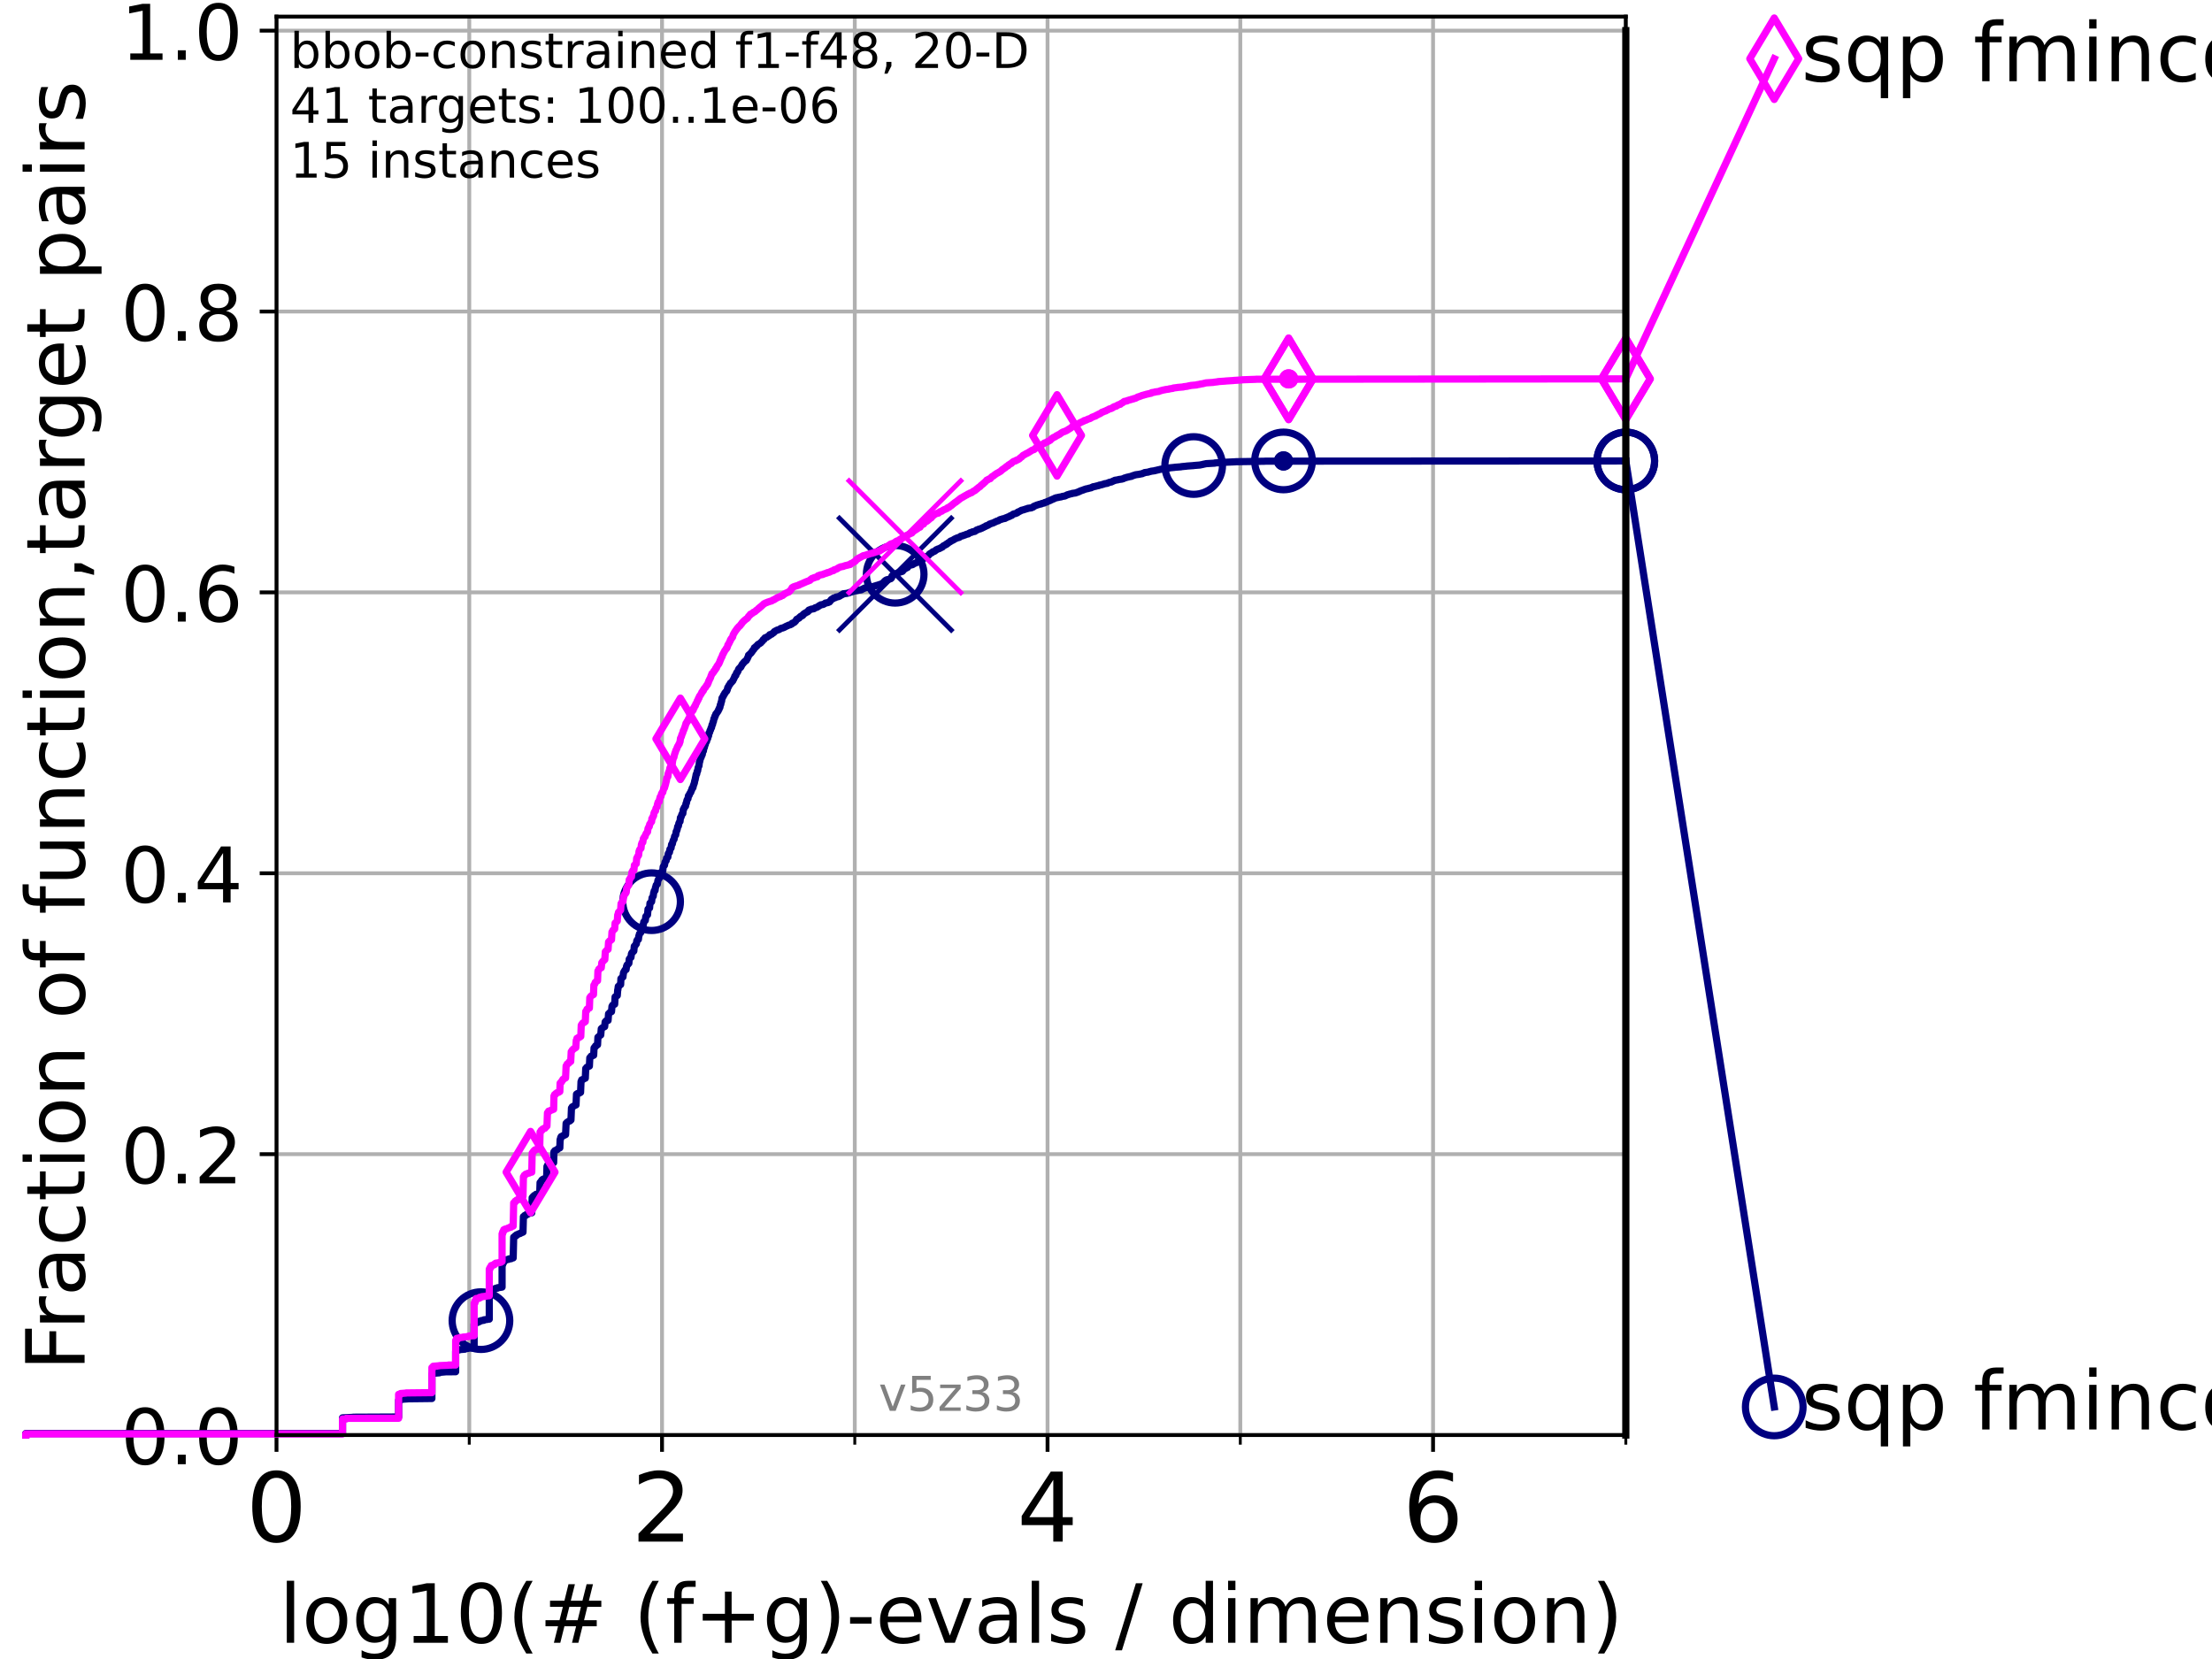 <?xml version="1.0" encoding="utf-8" standalone="no"?>
<!DOCTYPE svg PUBLIC "-//W3C//DTD SVG 1.1//EN"
  "http://www.w3.org/Graphics/SVG/1.1/DTD/svg11.dtd">
<!-- Created with matplotlib (https://matplotlib.org/) -->
<svg height="345.6pt" version="1.1" viewBox="0 0 460.8 345.6" width="460.8pt" xmlns="http://www.w3.org/2000/svg" xmlns:xlink="http://www.w3.org/1999/xlink">
 <defs>
  <style type="text/css">*{stroke-linecap:butt;stroke-linejoin:round;}</style>
 </defs>
 <g id="figure_1">
  <g id="patch_1">
   <path d="M 0 345.6 
L 460.8 345.6 
L 460.8 0 
L 0 0 
z
" style="fill:#ffffff;"/>
  </g>
  <g id="axes_1">
   <g id="patch_2">
    <path d="M 57.6 298.944 
L 338.688 298.944 
L 338.688 3.456 
L 57.6 3.456 
z
" style="fill:#ffffff;"/>
   </g>
   <g id="matplotlib.axis_1">
    <g id="xtick_1">
     <g id="line2d_1">
      <path clip-path="url(#pfb0a23b79d)" d="M 57.6 298.944 
L 57.6 3.456 
" style="fill:none;stroke:#b0b0b0;stroke-linecap:square;stroke-width:0.8;"/>
     </g>
     <g id="line2d_2">
      <defs>
       <path d="M 0 0 
L 0 3.5 
" id="m11b23028ab" style="stroke:#000000;stroke-width:0.8;"/>
      </defs>
      <g>
       <use style="stroke:#000000;stroke-width:0.8;" x="57.6" xlink:href="#m11b23028ab" y="298.944"/>
      </g>
     </g>
     <g id="text_1">
      <!-- 0 -->
      <g transform="translate(51.237 321.141)scale(0.2 -0.2)">
       <defs>
        <path d="M 31.781 66.406 
Q 24.172 66.406 20.328 58.906 
Q 16.5 51.422 16.5 36.375 
Q 16.5 21.391 20.328 13.891 
Q 24.172 6.391 31.781 6.391 
Q 39.453 6.391 43.281 13.891 
Q 47.125 21.391 47.125 36.375 
Q 47.125 51.422 43.281 58.906 
Q 39.453 66.406 31.781 66.406 
z
M 31.781 74.219 
Q 44.047 74.219 50.516 64.516 
Q 56.984 54.828 56.984 36.375 
Q 56.984 17.969 50.516 8.266 
Q 44.047 -1.422 31.781 -1.422 
Q 19.531 -1.422 13.062 8.266 
Q 6.594 17.969 6.594 36.375 
Q 6.594 54.828 13.062 64.516 
Q 19.531 74.219 31.781 74.219 
z
" id="DejaVuSans-48"/>
       </defs>
       <use xlink:href="#DejaVuSans-48"/>
      </g>
     </g>
    </g>
    <g id="xtick_2">
     <g id="line2d_3">
      <path clip-path="url(#pfb0a23b79d)" d="M 137.911 298.944 
L 137.911 3.456 
" style="fill:none;stroke:#b0b0b0;stroke-linecap:square;stroke-width:0.8;"/>
     </g>
     <g id="line2d_4">
      <g>
       <use style="stroke:#000000;stroke-width:0.8;" x="137.911" xlink:href="#m11b23028ab" y="298.944"/>
      </g>
     </g>
     <g id="text_2">
      <!-- 2 -->
      <g transform="translate(131.548 321.141)scale(0.2 -0.2)">
       <defs>
        <path d="M 19.188 8.297 
L 53.609 8.297 
L 53.609 0 
L 7.328 0 
L 7.328 8.297 
Q 12.938 14.109 22.625 23.891 
Q 32.328 33.688 34.812 36.531 
Q 39.547 41.844 41.422 45.531 
Q 43.312 49.219 43.312 52.781 
Q 43.312 58.594 39.234 62.25 
Q 35.156 65.922 28.609 65.922 
Q 23.969 65.922 18.812 64.312 
Q 13.672 62.703 7.812 59.422 
L 7.812 69.391 
Q 13.766 71.781 18.938 73 
Q 24.125 74.219 28.422 74.219 
Q 39.75 74.219 46.484 68.547 
Q 53.219 62.891 53.219 53.422 
Q 53.219 48.922 51.531 44.891 
Q 49.859 40.875 45.406 35.406 
Q 44.188 33.984 37.641 27.219 
Q 31.109 20.453 19.188 8.297 
z
" id="DejaVuSans-50"/>
       </defs>
       <use xlink:href="#DejaVuSans-50"/>
      </g>
     </g>
    </g>
    <g id="xtick_3">
     <g id="line2d_5">
      <path clip-path="url(#pfb0a23b79d)" d="M 218.222 298.944 
L 218.222 3.456 
" style="fill:none;stroke:#b0b0b0;stroke-linecap:square;stroke-width:0.8;"/>
     </g>
     <g id="line2d_6">
      <g>
       <use style="stroke:#000000;stroke-width:0.8;" x="218.222" xlink:href="#m11b23028ab" y="298.944"/>
      </g>
     </g>
     <g id="text_3">
      <!-- 4 -->
      <g transform="translate(211.859 321.141)scale(0.2 -0.2)">
       <defs>
        <path d="M 37.797 64.312 
L 12.891 25.391 
L 37.797 25.391 
z
M 35.203 72.906 
L 47.609 72.906 
L 47.609 25.391 
L 58.016 25.391 
L 58.016 17.188 
L 47.609 17.188 
L 47.609 0 
L 37.797 0 
L 37.797 17.188 
L 4.891 17.188 
L 4.891 26.703 
z
" id="DejaVuSans-52"/>
       </defs>
       <use xlink:href="#DejaVuSans-52"/>
      </g>
     </g>
    </g>
    <g id="xtick_4">
     <g id="line2d_7">
      <path clip-path="url(#pfb0a23b79d)" d="M 298.533 298.944 
L 298.533 3.456 
" style="fill:none;stroke:#b0b0b0;stroke-linecap:square;stroke-width:0.8;"/>
     </g>
     <g id="line2d_8">
      <g>
       <use style="stroke:#000000;stroke-width:0.8;" x="298.533" xlink:href="#m11b23028ab" y="298.944"/>
      </g>
     </g>
     <g id="text_4">
      <!-- 6 -->
      <g transform="translate(292.17 321.141)scale(0.2 -0.2)">
       <defs>
        <path d="M 33.016 40.375 
Q 26.375 40.375 22.484 35.828 
Q 18.609 31.297 18.609 23.391 
Q 18.609 15.531 22.484 10.953 
Q 26.375 6.391 33.016 6.391 
Q 39.656 6.391 43.531 10.953 
Q 47.406 15.531 47.406 23.391 
Q 47.406 31.297 43.531 35.828 
Q 39.656 40.375 33.016 40.375 
z
M 52.594 71.297 
L 52.594 62.312 
Q 48.875 64.062 45.094 64.984 
Q 41.312 65.922 37.594 65.922 
Q 27.828 65.922 22.672 59.328 
Q 17.531 52.734 16.797 39.406 
Q 19.672 43.656 24.016 45.922 
Q 28.375 48.188 33.594 48.188 
Q 44.578 48.188 50.953 41.516 
Q 57.328 34.859 57.328 23.391 
Q 57.328 12.156 50.688 5.359 
Q 44.047 -1.422 33.016 -1.422 
Q 20.359 -1.422 13.672 8.266 
Q 6.984 17.969 6.984 36.375 
Q 6.984 53.656 15.188 63.938 
Q 23.391 74.219 37.203 74.219 
Q 40.922 74.219 44.703 73.484 
Q 48.484 72.75 52.594 71.297 
z
" id="DejaVuSans-54"/>
       </defs>
       <use xlink:href="#DejaVuSans-54"/>
      </g>
     </g>
    </g>
    <g id="xtick_5">
     <g id="line2d_9">
      <path clip-path="url(#pfb0a23b79d)" d="M 97.755 298.944 
L 97.755 3.456 
" style="fill:none;stroke:#b0b0b0;stroke-linecap:square;stroke-width:0.8;"/>
     </g>
     <g id="line2d_10">
      <defs>
       <path d="M 0 0 
L 0 2 
" id="ma0c57bc164" style="stroke:#000000;stroke-width:0.6;"/>
      </defs>
      <g>
       <use style="stroke:#000000;stroke-width:0.6;" x="97.755" xlink:href="#ma0c57bc164" y="298.944"/>
      </g>
     </g>
    </g>
    <g id="xtick_6">
     <g id="line2d_11">
      <path clip-path="url(#pfb0a23b79d)" d="M 178.066 298.944 
L 178.066 3.456 
" style="fill:none;stroke:#b0b0b0;stroke-linecap:square;stroke-width:0.8;"/>
     </g>
     <g id="line2d_12">
      <g>
       <use style="stroke:#000000;stroke-width:0.6;" x="178.066" xlink:href="#ma0c57bc164" y="298.944"/>
      </g>
     </g>
    </g>
    <g id="xtick_7">
     <g id="line2d_13">
      <path clip-path="url(#pfb0a23b79d)" d="M 258.377 298.944 
L 258.377 3.456 
" style="fill:none;stroke:#b0b0b0;stroke-linecap:square;stroke-width:0.8;"/>
     </g>
     <g id="line2d_14">
      <g>
       <use style="stroke:#000000;stroke-width:0.6;" x="258.377" xlink:href="#ma0c57bc164" y="298.944"/>
      </g>
     </g>
    </g>
    <g id="xtick_8">
     <g id="line2d_15">
      <path clip-path="url(#pfb0a23b79d)" d="M 338.688 298.944 
L 338.688 3.456 
" style="fill:none;stroke:#b0b0b0;stroke-linecap:square;stroke-width:0.8;"/>
     </g>
     <g id="line2d_16">
      <g>
       <use style="stroke:#000000;stroke-width:0.6;" x="338.688" xlink:href="#ma0c57bc164" y="298.944"/>
      </g>
     </g>
    </g>
    <g id="text_5">
     <!-- log10(# (f+g)-evals / dimension) -->
     <g transform="translate(58.145 342.218)scale(0.17 -0.17)">
      <defs>
       <path d="M 9.422 75.984 
L 18.406 75.984 
L 18.406 0 
L 9.422 0 
z
" id="DejaVuSans-108"/>
       <path d="M 30.609 48.391 
Q 23.391 48.391 19.188 42.75 
Q 14.984 37.109 14.984 27.297 
Q 14.984 17.484 19.156 11.844 
Q 23.344 6.203 30.609 6.203 
Q 37.797 6.203 41.984 11.859 
Q 46.188 17.531 46.188 27.297 
Q 46.188 37.016 41.984 42.703 
Q 37.797 48.391 30.609 48.391 
z
M 30.609 56 
Q 42.328 56 49.016 48.375 
Q 55.719 40.766 55.719 27.297 
Q 55.719 13.875 49.016 6.219 
Q 42.328 -1.422 30.609 -1.422 
Q 18.844 -1.422 12.172 6.219 
Q 5.516 13.875 5.516 27.297 
Q 5.516 40.766 12.172 48.375 
Q 18.844 56 30.609 56 
z
" id="DejaVuSans-111"/>
       <path d="M 45.406 27.984 
Q 45.406 37.75 41.375 43.109 
Q 37.359 48.484 30.078 48.484 
Q 22.859 48.484 18.828 43.109 
Q 14.797 37.75 14.797 27.984 
Q 14.797 18.266 18.828 12.891 
Q 22.859 7.516 30.078 7.516 
Q 37.359 7.516 41.375 12.891 
Q 45.406 18.266 45.406 27.984 
z
M 54.391 6.781 
Q 54.391 -7.172 48.188 -13.984 
Q 42 -20.797 29.203 -20.797 
Q 24.469 -20.797 20.266 -20.094 
Q 16.062 -19.391 12.109 -17.922 
L 12.109 -9.188 
Q 16.062 -11.328 19.922 -12.344 
Q 23.781 -13.375 27.781 -13.375 
Q 36.625 -13.375 41.016 -8.766 
Q 45.406 -4.156 45.406 5.172 
L 45.406 9.625 
Q 42.625 4.781 38.281 2.391 
Q 33.938 0 27.875 0 
Q 17.828 0 11.672 7.656 
Q 5.516 15.328 5.516 27.984 
Q 5.516 40.672 11.672 48.328 
Q 17.828 56 27.875 56 
Q 33.938 56 38.281 53.609 
Q 42.625 51.219 45.406 46.391 
L 45.406 54.688 
L 54.391 54.688 
z
" id="DejaVuSans-103"/>
       <path d="M 12.406 8.297 
L 28.516 8.297 
L 28.516 63.922 
L 10.984 60.406 
L 10.984 69.391 
L 28.422 72.906 
L 38.281 72.906 
L 38.281 8.297 
L 54.391 8.297 
L 54.391 0 
L 12.406 0 
z
" id="DejaVuSans-49"/>
       <path d="M 31 75.875 
Q 24.469 64.656 21.281 53.656 
Q 18.109 42.672 18.109 31.391 
Q 18.109 20.125 21.312 9.062 
Q 24.516 -2 31 -13.188 
L 23.188 -13.188 
Q 15.875 -1.703 12.234 9.375 
Q 8.594 20.453 8.594 31.391 
Q 8.594 42.281 12.203 53.312 
Q 15.828 64.359 23.188 75.875 
z
" id="DejaVuSans-40"/>
       <path d="M 51.125 44 
L 36.922 44 
L 32.812 27.688 
L 47.125 27.688 
z
M 43.797 71.781 
L 38.719 51.516 
L 52.984 51.516 
L 58.109 71.781 
L 65.922 71.781 
L 60.891 51.516 
L 76.125 51.516 
L 76.125 44 
L 58.984 44 
L 54.984 27.688 
L 70.516 27.688 
L 70.516 20.219 
L 53.078 20.219 
L 48 0 
L 40.188 0 
L 45.219 20.219 
L 30.906 20.219 
L 25.875 0 
L 18.016 0 
L 23.094 20.219 
L 7.719 20.219 
L 7.719 27.688 
L 24.906 27.688 
L 29 44 
L 13.281 44 
L 13.281 51.516 
L 30.906 51.516 
L 35.891 71.781 
z
" id="DejaVuSans-35"/>
       <path id="DejaVuSans-32"/>
       <path d="M 37.109 75.984 
L 37.109 68.5 
L 28.516 68.5 
Q 23.688 68.5 21.797 66.547 
Q 19.922 64.594 19.922 59.516 
L 19.922 54.688 
L 34.719 54.688 
L 34.719 47.703 
L 19.922 47.703 
L 19.922 0 
L 10.891 0 
L 10.891 47.703 
L 2.297 47.703 
L 2.297 54.688 
L 10.891 54.688 
L 10.891 58.5 
Q 10.891 67.625 15.141 71.797 
Q 19.391 75.984 28.609 75.984 
z
" id="DejaVuSans-102"/>
       <path d="M 46 62.703 
L 46 35.5 
L 73.188 35.5 
L 73.188 27.203 
L 46 27.203 
L 46 0 
L 37.797 0 
L 37.797 27.203 
L 10.594 27.203 
L 10.594 35.5 
L 37.797 35.5 
L 37.797 62.703 
z
" id="DejaVuSans-43"/>
       <path d="M 8.016 75.875 
L 15.828 75.875 
Q 23.141 64.359 26.781 53.312 
Q 30.422 42.281 30.422 31.391 
Q 30.422 20.453 26.781 9.375 
Q 23.141 -1.703 15.828 -13.188 
L 8.016 -13.188 
Q 14.5 -2 17.703 9.062 
Q 20.906 20.125 20.906 31.391 
Q 20.906 42.672 17.703 53.656 
Q 14.5 64.656 8.016 75.875 
z
" id="DejaVuSans-41"/>
       <path d="M 4.891 31.391 
L 31.203 31.391 
L 31.203 23.391 
L 4.891 23.391 
z
" id="DejaVuSans-45"/>
       <path d="M 56.203 29.594 
L 56.203 25.203 
L 14.891 25.203 
Q 15.484 15.922 20.484 11.062 
Q 25.484 6.203 34.422 6.203 
Q 39.594 6.203 44.453 7.469 
Q 49.312 8.734 54.109 11.281 
L 54.109 2.781 
Q 49.266 0.734 44.188 -0.344 
Q 39.109 -1.422 33.891 -1.422 
Q 20.797 -1.422 13.156 6.188 
Q 5.516 13.812 5.516 26.812 
Q 5.516 40.234 12.766 48.109 
Q 20.016 56 32.328 56 
Q 43.359 56 49.781 48.891 
Q 56.203 41.797 56.203 29.594 
z
M 47.219 32.234 
Q 47.125 39.594 43.094 43.984 
Q 39.062 48.391 32.422 48.391 
Q 24.906 48.391 20.391 44.141 
Q 15.875 39.891 15.188 32.172 
z
" id="DejaVuSans-101"/>
       <path d="M 2.984 54.688 
L 12.5 54.688 
L 29.594 8.797 
L 46.688 54.688 
L 56.203 54.688 
L 35.688 0 
L 23.484 0 
z
" id="DejaVuSans-118"/>
       <path d="M 34.281 27.484 
Q 23.391 27.484 19.188 25 
Q 14.984 22.516 14.984 16.5 
Q 14.984 11.719 18.141 8.906 
Q 21.297 6.109 26.703 6.109 
Q 34.188 6.109 38.703 11.406 
Q 43.219 16.703 43.219 25.484 
L 43.219 27.484 
z
M 52.203 31.203 
L 52.203 0 
L 43.219 0 
L 43.219 8.297 
Q 40.141 3.328 35.547 0.953 
Q 30.953 -1.422 24.312 -1.422 
Q 15.922 -1.422 10.953 3.297 
Q 6 8.016 6 15.922 
Q 6 25.141 12.172 29.828 
Q 18.359 34.516 30.609 34.516 
L 43.219 34.516 
L 43.219 35.406 
Q 43.219 41.609 39.141 45 
Q 35.062 48.391 27.688 48.391 
Q 23 48.391 18.547 47.266 
Q 14.109 46.141 10.016 43.891 
L 10.016 52.203 
Q 14.938 54.109 19.578 55.047 
Q 24.219 56 28.609 56 
Q 40.484 56 46.344 49.844 
Q 52.203 43.703 52.203 31.203 
z
" id="DejaVuSans-97"/>
       <path d="M 44.281 53.078 
L 44.281 44.578 
Q 40.484 46.531 36.375 47.5 
Q 32.281 48.484 27.875 48.484 
Q 21.188 48.484 17.844 46.438 
Q 14.5 44.391 14.5 40.281 
Q 14.5 37.156 16.891 35.375 
Q 19.281 33.594 26.516 31.984 
L 29.594 31.297 
Q 39.156 29.25 43.188 25.516 
Q 47.219 21.781 47.219 15.094 
Q 47.219 7.469 41.188 3.016 
Q 35.156 -1.422 24.609 -1.422 
Q 20.219 -1.422 15.453 -0.562 
Q 10.688 0.297 5.422 2 
L 5.422 11.281 
Q 10.406 8.688 15.234 7.391 
Q 20.062 6.109 24.812 6.109 
Q 31.156 6.109 34.562 8.281 
Q 37.984 10.453 37.984 14.406 
Q 37.984 18.062 35.516 20.016 
Q 33.062 21.969 24.703 23.781 
L 21.578 24.516 
Q 13.234 26.266 9.516 29.906 
Q 5.812 33.547 5.812 39.891 
Q 5.812 47.609 11.281 51.797 
Q 16.75 56 26.812 56 
Q 31.781 56 36.172 55.266 
Q 40.578 54.547 44.281 53.078 
z
" id="DejaVuSans-115"/>
       <path d="M 25.391 72.906 
L 33.688 72.906 
L 8.297 -9.281 
L 0 -9.281 
z
" id="DejaVuSans-47"/>
       <path d="M 45.406 46.391 
L 45.406 75.984 
L 54.391 75.984 
L 54.391 0 
L 45.406 0 
L 45.406 8.203 
Q 42.578 3.328 38.25 0.953 
Q 33.938 -1.422 27.875 -1.422 
Q 17.969 -1.422 11.734 6.484 
Q 5.516 14.406 5.516 27.297 
Q 5.516 40.188 11.734 48.094 
Q 17.969 56 27.875 56 
Q 33.938 56 38.25 53.625 
Q 42.578 51.266 45.406 46.391 
z
M 14.797 27.297 
Q 14.797 17.391 18.875 11.75 
Q 22.953 6.109 30.078 6.109 
Q 37.203 6.109 41.297 11.75 
Q 45.406 17.391 45.406 27.297 
Q 45.406 37.203 41.297 42.844 
Q 37.203 48.484 30.078 48.484 
Q 22.953 48.484 18.875 42.844 
Q 14.797 37.203 14.797 27.297 
z
" id="DejaVuSans-100"/>
       <path d="M 9.422 54.688 
L 18.406 54.688 
L 18.406 0 
L 9.422 0 
z
M 9.422 75.984 
L 18.406 75.984 
L 18.406 64.594 
L 9.422 64.594 
z
" id="DejaVuSans-105"/>
       <path d="M 52 44.188 
Q 55.375 50.25 60.062 53.125 
Q 64.75 56 71.094 56 
Q 79.641 56 84.281 50.016 
Q 88.922 44.047 88.922 33.016 
L 88.922 0 
L 79.891 0 
L 79.891 32.719 
Q 79.891 40.578 77.094 44.375 
Q 74.312 48.188 68.609 48.188 
Q 61.625 48.188 57.562 43.547 
Q 53.516 38.922 53.516 30.906 
L 53.516 0 
L 44.484 0 
L 44.484 32.719 
Q 44.484 40.625 41.703 44.406 
Q 38.922 48.188 33.109 48.188 
Q 26.219 48.188 22.156 43.531 
Q 18.109 38.875 18.109 30.906 
L 18.109 0 
L 9.078 0 
L 9.078 54.688 
L 18.109 54.688 
L 18.109 46.188 
Q 21.188 51.219 25.484 53.609 
Q 29.781 56 35.688 56 
Q 41.656 56 45.828 52.969 
Q 50 49.953 52 44.188 
z
" id="DejaVuSans-109"/>
       <path d="M 54.891 33.016 
L 54.891 0 
L 45.906 0 
L 45.906 32.719 
Q 45.906 40.484 42.875 44.328 
Q 39.844 48.188 33.797 48.188 
Q 26.516 48.188 22.312 43.547 
Q 18.109 38.922 18.109 30.906 
L 18.109 0 
L 9.078 0 
L 9.078 54.688 
L 18.109 54.688 
L 18.109 46.188 
Q 21.344 51.125 25.703 53.562 
Q 30.078 56 35.797 56 
Q 45.219 56 50.047 50.172 
Q 54.891 44.344 54.891 33.016 
z
" id="DejaVuSans-110"/>
      </defs>
      <use xlink:href="#DejaVuSans-108"/>
      <use x="27.783" xlink:href="#DejaVuSans-111"/>
      <use x="88.965" xlink:href="#DejaVuSans-103"/>
      <use x="152.441" xlink:href="#DejaVuSans-49"/>
      <use x="216.064" xlink:href="#DejaVuSans-48"/>
      <use x="279.688" xlink:href="#DejaVuSans-40"/>
      <use x="318.701" xlink:href="#DejaVuSans-35"/>
      <use x="402.49" xlink:href="#DejaVuSans-32"/>
      <use x="434.277" xlink:href="#DejaVuSans-40"/>
      <use x="473.291" xlink:href="#DejaVuSans-102"/>
      <use x="508.496" xlink:href="#DejaVuSans-43"/>
      <use x="592.285" xlink:href="#DejaVuSans-103"/>
      <use x="655.762" xlink:href="#DejaVuSans-41"/>
      <use x="694.775" xlink:href="#DejaVuSans-45"/>
      <use x="730.859" xlink:href="#DejaVuSans-101"/>
      <use x="792.383" xlink:href="#DejaVuSans-118"/>
      <use x="851.562" xlink:href="#DejaVuSans-97"/>
      <use x="912.842" xlink:href="#DejaVuSans-108"/>
      <use x="940.625" xlink:href="#DejaVuSans-115"/>
      <use x="992.725" xlink:href="#DejaVuSans-32"/>
      <use x="1024.512" xlink:href="#DejaVuSans-47"/>
      <use x="1058.203" xlink:href="#DejaVuSans-32"/>
      <use x="1089.99" xlink:href="#DejaVuSans-100"/>
      <use x="1153.467" xlink:href="#DejaVuSans-105"/>
      <use x="1181.25" xlink:href="#DejaVuSans-109"/>
      <use x="1278.662" xlink:href="#DejaVuSans-101"/>
      <use x="1340.186" xlink:href="#DejaVuSans-110"/>
      <use x="1403.564" xlink:href="#DejaVuSans-115"/>
      <use x="1455.664" xlink:href="#DejaVuSans-105"/>
      <use x="1483.447" xlink:href="#DejaVuSans-111"/>
      <use x="1544.629" xlink:href="#DejaVuSans-110"/>
      <use x="1608.008" xlink:href="#DejaVuSans-41"/>
     </g>
    </g>
   </g>
   <g id="matplotlib.axis_2">
    <g id="ytick_1">
     <g id="line2d_17">
      <path clip-path="url(#pfb0a23b79d)" d="M 57.6 298.944 
L 338.688 298.944 
" style="fill:none;stroke:#b0b0b0;stroke-linecap:square;stroke-width:0.8;"/>
     </g>
     <g id="line2d_18">
      <defs>
       <path d="M 0 0 
L -3.5 0 
" id="m4b690cdcb3" style="stroke:#000000;stroke-width:0.8;"/>
      </defs>
      <g>
       <use style="stroke:#000000;stroke-width:0.8;" x="57.6" xlink:href="#m4b690cdcb3" y="298.944"/>
      </g>
     </g>
     <g id="text_6">
      <!-- 0.0 -->
      <g transform="translate(25.155 305.023)scale(0.16 -0.16)">
       <defs>
        <path d="M 10.688 12.406 
L 21 12.406 
L 21 0 
L 10.688 0 
z
" id="DejaVuSans-46"/>
       </defs>
       <use xlink:href="#DejaVuSans-48"/>
       <use x="63.623" xlink:href="#DejaVuSans-46"/>
       <use x="95.41" xlink:href="#DejaVuSans-48"/>
      </g>
     </g>
    </g>
    <g id="ytick_2">
     <g id="line2d_19">
      <path clip-path="url(#pfb0a23b79d)" d="M 57.6 240.432 
L 338.688 240.432 
" style="fill:none;stroke:#b0b0b0;stroke-linecap:square;stroke-width:0.8;"/>
     </g>
     <g id="line2d_20">
      <g>
       <use style="stroke:#000000;stroke-width:0.8;" x="57.6" xlink:href="#m4b690cdcb3" y="240.432"/>
      </g>
     </g>
     <g id="text_7">
      <!-- 0.2 -->
      <g transform="translate(25.155 246.51)scale(0.16 -0.16)">
       <use xlink:href="#DejaVuSans-48"/>
       <use x="63.623" xlink:href="#DejaVuSans-46"/>
       <use x="95.41" xlink:href="#DejaVuSans-50"/>
      </g>
     </g>
    </g>
    <g id="ytick_3">
     <g id="line2d_21">
      <path clip-path="url(#pfb0a23b79d)" d="M 57.6 181.919 
L 338.688 181.919 
" style="fill:none;stroke:#b0b0b0;stroke-linecap:square;stroke-width:0.8;"/>
     </g>
     <g id="line2d_22">
      <g>
       <use style="stroke:#000000;stroke-width:0.8;" x="57.6" xlink:href="#m4b690cdcb3" y="181.919"/>
      </g>
     </g>
     <g id="text_8">
      <!-- 0.4 -->
      <g transform="translate(25.155 187.998)scale(0.16 -0.16)">
       <use xlink:href="#DejaVuSans-48"/>
       <use x="63.623" xlink:href="#DejaVuSans-46"/>
       <use x="95.41" xlink:href="#DejaVuSans-52"/>
      </g>
     </g>
    </g>
    <g id="ytick_4">
     <g id="line2d_23">
      <path clip-path="url(#pfb0a23b79d)" d="M 57.6 123.407 
L 338.688 123.407 
" style="fill:none;stroke:#b0b0b0;stroke-linecap:square;stroke-width:0.8;"/>
     </g>
     <g id="line2d_24">
      <g>
       <use style="stroke:#000000;stroke-width:0.8;" x="57.6" xlink:href="#m4b690cdcb3" y="123.407"/>
      </g>
     </g>
     <g id="text_9">
      <!-- 0.6 -->
      <g transform="translate(25.155 129.485)scale(0.16 -0.16)">
       <use xlink:href="#DejaVuSans-48"/>
       <use x="63.623" xlink:href="#DejaVuSans-46"/>
       <use x="95.41" xlink:href="#DejaVuSans-54"/>
      </g>
     </g>
    </g>
    <g id="ytick_5">
     <g id="line2d_25">
      <path clip-path="url(#pfb0a23b79d)" d="M 57.6 64.894 
L 338.688 64.894 
" style="fill:none;stroke:#b0b0b0;stroke-linecap:square;stroke-width:0.8;"/>
     </g>
     <g id="line2d_26">
      <g>
       <use style="stroke:#000000;stroke-width:0.8;" x="57.6" xlink:href="#m4b690cdcb3" y="64.894"/>
      </g>
     </g>
     <g id="text_10">
      <!-- 0.8 -->
      <g transform="translate(25.155 70.973)scale(0.16 -0.16)">
       <defs>
        <path d="M 31.781 34.625 
Q 24.75 34.625 20.719 30.859 
Q 16.703 27.094 16.703 20.516 
Q 16.703 13.922 20.719 10.156 
Q 24.75 6.391 31.781 6.391 
Q 38.812 6.391 42.859 10.172 
Q 46.922 13.969 46.922 20.516 
Q 46.922 27.094 42.891 30.859 
Q 38.875 34.625 31.781 34.625 
z
M 21.922 38.812 
Q 15.578 40.375 12.031 44.719 
Q 8.5 49.078 8.5 55.328 
Q 8.5 64.062 14.719 69.141 
Q 20.953 74.219 31.781 74.219 
Q 42.672 74.219 48.875 69.141 
Q 55.078 64.062 55.078 55.328 
Q 55.078 49.078 51.531 44.719 
Q 48 40.375 41.703 38.812 
Q 48.828 37.156 52.797 32.312 
Q 56.781 27.484 56.781 20.516 
Q 56.781 9.906 50.312 4.234 
Q 43.844 -1.422 31.781 -1.422 
Q 19.734 -1.422 13.25 4.234 
Q 6.781 9.906 6.781 20.516 
Q 6.781 27.484 10.781 32.312 
Q 14.797 37.156 21.922 38.812 
z
M 18.312 54.391 
Q 18.312 48.734 21.844 45.562 
Q 25.391 42.391 31.781 42.391 
Q 38.141 42.391 41.719 45.562 
Q 45.312 48.734 45.312 54.391 
Q 45.312 60.062 41.719 63.234 
Q 38.141 66.406 31.781 66.406 
Q 25.391 66.406 21.844 63.234 
Q 18.312 60.062 18.312 54.391 
z
" id="DejaVuSans-56"/>
       </defs>
       <use xlink:href="#DejaVuSans-48"/>
       <use x="63.623" xlink:href="#DejaVuSans-46"/>
       <use x="95.41" xlink:href="#DejaVuSans-56"/>
      </g>
     </g>
    </g>
    <g id="ytick_6">
     <g id="line2d_27">
      <path clip-path="url(#pfb0a23b79d)" d="M 57.6 6.382 
L 338.688 6.382 
" style="fill:none;stroke:#b0b0b0;stroke-linecap:square;stroke-width:0.8;"/>
     </g>
     <g id="line2d_28">
      <g>
       <use style="stroke:#000000;stroke-width:0.8;" x="57.6" xlink:href="#m4b690cdcb3" y="6.382"/>
      </g>
     </g>
     <g id="text_11">
      <!-- 1.0 -->
      <g transform="translate(25.155 12.46)scale(0.16 -0.16)">
       <use xlink:href="#DejaVuSans-49"/>
       <use x="63.623" xlink:href="#DejaVuSans-46"/>
       <use x="95.41" xlink:href="#DejaVuSans-48"/>
      </g>
     </g>
    </g>
    <g id="text_12">
     <!-- Fraction of function,target pairs -->
     <g transform="translate(17.62 285.585)rotate(-90)scale(0.17 -0.17)">
      <defs>
       <path d="M 9.812 72.906 
L 51.703 72.906 
L 51.703 64.594 
L 19.672 64.594 
L 19.672 43.109 
L 48.578 43.109 
L 48.578 34.812 
L 19.672 34.812 
L 19.672 0 
L 9.812 0 
z
" id="DejaVuSans-70"/>
       <path d="M 41.109 46.297 
Q 39.594 47.172 37.812 47.578 
Q 36.031 48 33.891 48 
Q 26.266 48 22.188 43.047 
Q 18.109 38.094 18.109 28.812 
L 18.109 0 
L 9.078 0 
L 9.078 54.688 
L 18.109 54.688 
L 18.109 46.188 
Q 20.953 51.172 25.484 53.578 
Q 30.031 56 36.531 56 
Q 37.453 56 38.578 55.875 
Q 39.703 55.766 41.062 55.516 
z
" id="DejaVuSans-114"/>
       <path d="M 48.781 52.594 
L 48.781 44.188 
Q 44.969 46.297 41.141 47.344 
Q 37.312 48.391 33.406 48.391 
Q 24.656 48.391 19.812 42.844 
Q 14.984 37.312 14.984 27.297 
Q 14.984 17.281 19.812 11.734 
Q 24.656 6.203 33.406 6.203 
Q 37.312 6.203 41.141 7.25 
Q 44.969 8.297 48.781 10.406 
L 48.781 2.094 
Q 45.016 0.344 40.984 -0.531 
Q 36.969 -1.422 32.422 -1.422 
Q 20.062 -1.422 12.781 6.344 
Q 5.516 14.109 5.516 27.297 
Q 5.516 40.672 12.859 48.328 
Q 20.219 56 33.016 56 
Q 37.156 56 41.109 55.141 
Q 45.062 54.297 48.781 52.594 
z
" id="DejaVuSans-99"/>
       <path d="M 18.312 70.219 
L 18.312 54.688 
L 36.812 54.688 
L 36.812 47.703 
L 18.312 47.703 
L 18.312 18.016 
Q 18.312 11.328 20.141 9.422 
Q 21.969 7.516 27.594 7.516 
L 36.812 7.516 
L 36.812 0 
L 27.594 0 
Q 17.188 0 13.234 3.875 
Q 9.281 7.766 9.281 18.016 
L 9.281 47.703 
L 2.688 47.703 
L 2.688 54.688 
L 9.281 54.688 
L 9.281 70.219 
z
" id="DejaVuSans-116"/>
       <path d="M 8.5 21.578 
L 8.5 54.688 
L 17.484 54.688 
L 17.484 21.922 
Q 17.484 14.156 20.5 10.266 
Q 23.531 6.391 29.594 6.391 
Q 36.859 6.391 41.078 11.031 
Q 45.312 15.672 45.312 23.688 
L 45.312 54.688 
L 54.297 54.688 
L 54.297 0 
L 45.312 0 
L 45.312 8.406 
Q 42.047 3.422 37.719 1 
Q 33.406 -1.422 27.688 -1.422 
Q 18.266 -1.422 13.375 4.438 
Q 8.5 10.297 8.5 21.578 
z
M 31.109 56 
z
" id="DejaVuSans-117"/>
       <path d="M 11.719 12.406 
L 22.016 12.406 
L 22.016 4 
L 14.016 -11.625 
L 7.719 -11.625 
L 11.719 4 
z
" id="DejaVuSans-44"/>
       <path d="M 18.109 8.203 
L 18.109 -20.797 
L 9.078 -20.797 
L 9.078 54.688 
L 18.109 54.688 
L 18.109 46.391 
Q 20.953 51.266 25.266 53.625 
Q 29.594 56 35.594 56 
Q 45.562 56 51.781 48.094 
Q 58.016 40.188 58.016 27.297 
Q 58.016 14.406 51.781 6.484 
Q 45.562 -1.422 35.594 -1.422 
Q 29.594 -1.422 25.266 0.953 
Q 20.953 3.328 18.109 8.203 
z
M 48.688 27.297 
Q 48.688 37.203 44.609 42.844 
Q 40.531 48.484 33.406 48.484 
Q 26.266 48.484 22.188 42.844 
Q 18.109 37.203 18.109 27.297 
Q 18.109 17.391 22.188 11.75 
Q 26.266 6.109 33.406 6.109 
Q 40.531 6.109 44.609 11.75 
Q 48.688 17.391 48.688 27.297 
z
" id="DejaVuSans-112"/>
      </defs>
      <use xlink:href="#DejaVuSans-70"/>
      <use x="50.27" xlink:href="#DejaVuSans-114"/>
      <use x="91.383" xlink:href="#DejaVuSans-97"/>
      <use x="152.662" xlink:href="#DejaVuSans-99"/>
      <use x="207.643" xlink:href="#DejaVuSans-116"/>
      <use x="246.852" xlink:href="#DejaVuSans-105"/>
      <use x="274.635" xlink:href="#DejaVuSans-111"/>
      <use x="335.816" xlink:href="#DejaVuSans-110"/>
      <use x="399.195" xlink:href="#DejaVuSans-32"/>
      <use x="430.982" xlink:href="#DejaVuSans-111"/>
      <use x="492.164" xlink:href="#DejaVuSans-102"/>
      <use x="527.369" xlink:href="#DejaVuSans-32"/>
      <use x="559.156" xlink:href="#DejaVuSans-102"/>
      <use x="594.361" xlink:href="#DejaVuSans-117"/>
      <use x="657.74" xlink:href="#DejaVuSans-110"/>
      <use x="721.119" xlink:href="#DejaVuSans-99"/>
      <use x="776.1" xlink:href="#DejaVuSans-116"/>
      <use x="815.309" xlink:href="#DejaVuSans-105"/>
      <use x="843.092" xlink:href="#DejaVuSans-111"/>
      <use x="904.273" xlink:href="#DejaVuSans-110"/>
      <use x="967.652" xlink:href="#DejaVuSans-44"/>
      <use x="999.439" xlink:href="#DejaVuSans-116"/>
      <use x="1038.648" xlink:href="#DejaVuSans-97"/>
      <use x="1099.928" xlink:href="#DejaVuSans-114"/>
      <use x="1139.291" xlink:href="#DejaVuSans-103"/>
      <use x="1202.768" xlink:href="#DejaVuSans-101"/>
      <use x="1264.291" xlink:href="#DejaVuSans-116"/>
      <use x="1303.5" xlink:href="#DejaVuSans-32"/>
      <use x="1335.287" xlink:href="#DejaVuSans-112"/>
      <use x="1398.764" xlink:href="#DejaVuSans-97"/>
      <use x="1460.043" xlink:href="#DejaVuSans-105"/>
      <use x="1487.826" xlink:href="#DejaVuSans-114"/>
      <use x="1528.939" xlink:href="#DejaVuSans-115"/>
     </g>
    </g>
   </g>
   <g id="line2d_29">
    <defs>
     <path d="M 0 1.5 
C 0.398 1.5 0.779 1.342 1.061 1.061 
C 1.342 0.779 1.5 0.398 1.5 0 
C 1.5 -0.398 1.342 -0.779 1.061 -1.061 
C 0.779 -1.342 0.398 -1.5 0 -1.5 
C -0.398 -1.5 -0.779 -1.342 -1.061 -1.061 
C -1.342 -0.779 -1.5 -0.398 -1.5 0 
C -1.5 0.398 -1.342 0.779 -1.061 1.061 
C -0.779 1.342 -0.398 1.5 0 1.5 
z
" id="md6332ac7fc" style="stroke:#000080;"/>
    </defs>
    <g>
     <use style="fill:#000080;stroke:#000080;" x="267.381" xlink:href="#md6332ac7fc" y="96.023"/>
     <use style="fill:#000080;stroke:#000080;" x="267.381" xlink:href="#md6332ac7fc" y="96.023"/>
    </g>
   </g>
   <g id="line2d_30">
    <path d="M 5.357 298.944 
L 5.357 298.632 
L 71.35 298.632 
L 71.35 295.361 
L 73.579 295.257 
L 73.579 295.228 
L 83.037 295.183 
L 83.037 291.704 
L 83.438 291.704 
L 83.438 291.511 
L 84.956 291.407 
L 84.956 291.392 
L 89.973 291.333 
L 89.973 286.219 
L 90.243 286.219 
L 90.243 286.085 
L 91.535 285.981 
L 91.535 285.892 
L 92.738 285.788 
L 92.738 285.773 
L 94.921 285.758 
L 94.921 281.536 
L 95.125 281.536 
L 95.125 281.268 
L 95.723 281.194 
L 95.723 281.149 
L 96.861 281.06 
L 96.861 280.986 
L 97.58 280.882 
L 97.58 280.822 
L 98.772 280.808 
L 98.772 275.857 
L 98.935 275.857 
L 98.935 275.708 
L 99.098 275.708 
L 99.098 275.56 
L 99.575 275.456 
L 99.575 275.396 
L 99.732 275.396 
L 99.732 275.277 
L 100.193 275.173 
L 100.193 275.114 
L 100.789 275.04 
L 100.789 274.95 
L 101.507 274.861 
L 101.507 274.802 
L 101.924 274.802 
L 101.924 269.836 
L 102.06 269.836 
L 102.06 269.39 
L 102.196 269.39 
L 102.196 269.272 
L 102.331 269.272 
L 102.331 268.959 
L 102.597 268.855 
L 102.597 268.766 
L 102.859 268.677 
L 102.859 268.528 
L 103.246 268.484 
L 103.246 268.38 
L 103.623 268.35 
L 103.623 268.261 
L 104.415 268.157 
L 104.415 268.127 
L 104.592 268.127 
L 104.592 263.474 
L 104.71 263.474 
L 104.71 263.176 
L 104.826 263.176 
L 104.826 262.968 
L 104.942 262.968 
L 104.942 262.716 
L 105.172 262.656 
L 105.172 262.567 
L 105.51 262.463 
L 105.51 262.418 
L 105.952 262.344 
L 106.061 262.24 
L 106.489 262.21 
L 106.594 262.076 
L 106.906 262.047 
L 107.009 257.721 
L 107.213 257.617 
L 107.314 257.453 
L 107.515 257.438 
L 107.614 257.23 
L 107.909 257.141 
L 108.006 257.052 
L 108.389 256.948 
L 108.484 256.844 
L 108.811 256.739 
L 108.857 256.68 
L 108.949 256.68 
L 109.04 253.439 
L 109.222 253.335 
L 109.312 253.201 
L 109.58 253.172 
L 109.668 252.993 
L 110.017 252.904 
L 110.103 252.741 
L 110.777 252.651 
L 110.86 249.5 
L 110.942 249.485 
L 111.023 249.292 
L 111.186 249.217 
L 111.266 249.054 
L 111.585 248.965 
L 111.663 248.801 
L 112.205 248.697 
L 112.281 248.623 
L 112.432 248.593 
L 112.507 246.348 
L 112.656 246.289 
L 112.73 246.066 
L 112.804 246.066 
L 112.877 245.843 
L 113.023 245.739 
L 113.095 245.664 
L 113.383 245.575 
L 113.383 245.545 
L 113.595 245.516 
L 113.595 245.412 
L 113.874 245.367 
L 113.943 242.988 
L 114.012 242.988 
L 114.08 242.706 
L 114.148 242.706 
L 114.216 242.498 
L 114.552 242.424 
L 114.552 242.349 
L 115.206 242.275 
L 115.27 242.215 
L 115.333 242.215 
L 115.397 239.941 
L 115.523 239.911 
L 115.586 239.703 
L 115.835 239.599 
L 115.897 239.569 
L 116.081 239.48 
L 116.142 239.391 
L 116.263 239.331 
L 116.323 239.227 
L 116.621 239.123 
L 116.68 237.399 
L 116.739 237.399 
L 116.798 236.968 
L 116.856 236.968 
L 116.914 236.76 
L 117.203 236.685 
L 117.26 236.581 
L 117.598 236.477 
L 117.654 236.403 
L 117.821 236.358 
L 117.931 234.009 
L 118.04 233.935 
L 118.149 233.786 
L 118.364 233.682 
L 118.471 233.578 
L 118.734 233.504 
L 118.839 233.326 
L 118.943 233.311 
L 119.046 230.828 
L 119.097 230.828 
L 119.199 230.59 
L 119.402 230.486 
L 119.503 230.412 
L 119.702 230.323 
L 119.801 230.219 
L 119.997 230.174 
L 120.094 227.944 
L 120.239 227.84 
L 120.335 227.781 
L 120.713 227.706 
L 120.806 227.632 
L 120.945 227.558 
L 121.037 225.313 
L 121.083 225.313 
L 121.174 224.956 
L 121.445 224.867 
L 121.535 224.807 
L 121.668 224.703 
L 121.756 224.659 
L 121.931 224.614 
L 122.018 222.592 
L 122.148 222.563 
L 122.234 222.34 
L 122.447 222.236 
L 122.489 222.191 
L 122.782 222.087 
L 122.865 220.362 
L 122.948 220.318 
L 123.03 220.169 
L 123.071 220.169 
L 123.152 220.006 
L 123.394 219.961 
L 123.474 219.842 
L 123.673 219.827 
L 123.751 218.311 
L 123.791 218.311 
L 123.869 218.147 
L 123.985 218.088 
L 124.063 217.88 
L 124.216 217.85 
L 124.255 217.731 
L 124.482 217.642 
L 124.557 216.081 
L 124.707 215.992 
L 124.781 215.888 
L 124.892 215.784 
L 125.002 215.695 
L 125.147 215.605 
L 125.256 214.312 
L 125.363 214.208 
L 125.471 214.119 
L 125.683 214.015 
L 125.788 213.94 
L 125.962 213.866 
L 126.065 212.885 
L 126.168 212.796 
L 126.236 212.677 
L 126.674 212.573 
L 126.773 211.19 
L 126.937 211.086 
L 127.035 210.937 
L 127.197 210.848 
L 127.229 210.759 
L 127.39 210.744 
L 127.485 209.644 
L 127.58 209.585 
L 127.611 209.406 
L 127.799 209.317 
L 127.892 209.228 
L 128.047 209.198 
L 128.138 207.667 
L 128.351 207.578 
L 128.411 207.489 
L 128.591 207.384 
L 128.68 206.21 
L 128.709 206.21 
L 128.798 205.482 
L 128.973 205.392 
L 129.06 205.214 
L 129.291 205.11 
L 129.348 203.861 
L 129.49 203.757 
L 129.574 203.623 
L 129.77 203.534 
L 129.881 202.642 
L 129.936 202.538 
L 130.046 202.33 
L 130.128 202.226 
L 130.209 202.062 
L 130.425 201.973 
L 130.532 201.245 
L 130.559 201.245 
L 130.638 201.007 
L 130.796 200.918 
L 130.901 200.754 
L 131.005 200.68 
L 131.082 199.803 
L 131.16 199.714 
L 131.262 199.55 
L 131.44 199.446 
L 131.541 198.688 
L 131.591 198.584 
L 131.691 198.42 
L 131.864 198.316 
L 131.963 198.168 
L 132.036 198.123 
L 132.133 197.127 
L 132.23 197.038 
L 132.327 196.949 
L 132.399 196.844 
L 132.494 196.651 
L 132.565 196.621 
L 132.66 195.982 
L 132.707 195.938 
L 132.754 195.804 
L 132.987 195.7 
L 133.079 194.971 
L 133.125 194.912 
L 133.216 194.525 
L 133.353 194.421 
L 133.421 194.302 
L 133.488 194.258 
L 133.578 193.277 
L 133.645 193.202 
L 133.734 192.92 
L 133.844 192.846 
L 133.954 192.756 
L 133.998 192.727 
L 134.106 192.058 
L 134.193 191.968 
L 134.301 191.85 
L 134.429 191.745 
L 134.535 190.928 
L 134.64 190.868 
L 134.745 190.66 
L 134.891 190.571 
L 134.994 189.397 
L 135.097 189.293 
L 135.159 189.248 
L 135.321 189.144 
L 135.402 188.148 
L 135.562 188.044 
L 135.662 187.88 
L 135.741 187.836 
L 135.839 187.018 
L 135.918 186.929 
L 136.015 186.78 
L 136.073 186.706 
L 136.17 185.977 
L 136.189 185.977 
L 136.285 185.591 
L 136.457 185.502 
L 136.551 184.848 
L 136.608 184.758 
L 136.701 184.387 
L 136.795 184.298 
L 136.869 184.238 
L 136.943 184.164 
L 137.053 183.421 
L 137.108 183.346 
L 137.217 183.064 
L 137.326 182.989 
L 137.434 182.41 
L 137.487 182.306 
L 137.559 182.187 
L 137.7 182.172 
L 137.806 181.651 
L 137.911 181.547 
L 138.015 181.428 
L 138.067 181.399 
L 138.153 180.581 
L 138.239 180.492 
L 138.324 180.299 
L 138.426 180.254 
L 138.536 179.615 
L 138.612 179.526 
L 138.712 179.303 
L 138.778 179.288 
L 138.861 178.782 
L 138.96 178.678 
L 139.025 178.589 
L 139.123 178.559 
L 139.221 177.831 
L 139.301 177.771 
L 139.35 177.593 
L 139.462 177.548 
L 139.557 176.909 
L 139.668 176.835 
L 139.762 176.656 
L 139.794 176.656 
L 139.903 175.913 
L 140.058 175.809 
L 140.165 175.304 
L 140.211 175.2 
L 140.318 174.917 
L 140.424 174.828 
L 140.529 174.233 
L 140.604 174.129 
L 140.694 173.995 
L 140.753 173.936 
L 140.864 173.208 
L 140.959 173.104 
L 141.061 172.762 
L 141.076 172.762 
L 141.177 172.182 
L 141.321 172.078 
L 141.422 171.483 
L 141.493 171.379 
L 141.599 171.141 
L 141.662 171.126 
L 141.746 170.324 
L 141.872 170.22 
L 141.983 169.848 
L 142.01 169.759 
L 142.12 169.506 
L 142.243 169.476 
L 142.338 168.644 
L 142.433 168.555 
L 142.54 168.242 
L 142.607 168.138 
L 142.713 168.034 
L 142.805 167.945 
L 142.91 167.365 
L 142.989 167.306 
L 143.093 166.756 
L 143.119 166.696 
L 143.222 166.488 
L 143.312 166.399 
L 143.42 165.775 
L 143.566 165.671 
L 143.654 165.388 
L 143.716 165.284 
L 143.804 165.15 
L 143.89 165.061 
L 144.001 164.689 
L 144.087 164.585 
L 144.197 164.184 
L 144.355 164.08 
L 144.463 163.574 
L 144.522 163.47 
L 144.63 163.143 
L 144.641 163.143 
L 144.736 162.608 
L 144.795 162.504 
L 144.9 161.924 
L 144.924 161.88 
L 145.028 161.3 
L 145.132 161.255 
L 145.236 160.661 
L 145.327 160.601 
L 145.43 159.962 
L 145.458 159.858 
L 145.565 159.605 
L 145.61 159.546 
L 145.699 158.728 
L 145.755 158.684 
L 145.866 158.133 
L 145.91 158.074 
L 146.02 157.806 
L 146.075 157.732 
L 146.184 157.301 
L 146.292 157.197 
L 146.399 156.528 
L 146.527 156.454 
L 146.633 155.8 
L 146.739 155.695 
L 146.833 155.19 
L 146.927 155.101 
L 147.02 154.566 
L 147.185 154.476 
L 147.287 153.971 
L 147.409 153.882 
L 147.52 153.362 
L 147.61 153.287 
L 147.7 152.693 
L 147.819 152.588 
L 147.918 152.172 
L 148.015 152.068 
L 148.123 151.652 
L 148.224 151.578 
L 148.335 150.983 
L 148.431 150.938 
L 148.535 150.418 
L 148.62 150.314 
L 148.724 149.704 
L 148.827 149.63 
L 148.929 149.184 
L 149.022 149.125 
L 149.132 148.723 
L 149.241 148.649 
L 149.35 148.456 
L 149.432 148.367 
L 149.539 148.203 
L 149.62 148.099 
L 149.718 147.787 
L 149.797 147.742 
L 149.894 147.4 
L 149.964 147.371 
L 150.068 146.791 
L 150.146 146.731 
L 150.246 146.196 
L 150.319 146.092 
L 150.412 145.408 
L 150.523 145.319 
L 150.632 145.051 
L 150.683 145.022 
L 150.766 144.769 
L 150.883 144.665 
L 150.982 144.397 
L 151.056 144.368 
L 151.154 144.189 
L 151.244 144.085 
L 151.345 143.996 
L 151.381 143.966 
L 151.486 143.728 
L 151.51 143.654 
L 151.613 143.208 
L 151.732 143.104 
L 151.842 142.822 
L 151.913 142.717 
L 152.022 142.599 
L 152.084 142.494 
L 152.15 142.316 
L 152.292 142.212 
L 152.368 142.153 
L 152.459 142.049 
L 152.55 141.93 
L 152.647 141.84 
L 152.729 141.632 
L 152.796 141.558 
L 152.907 141.275 
L 152.974 141.201 
L 153.08 140.859 
L 153.178 140.755 
L 153.287 140.696 
L 153.309 140.607 
L 153.402 140.279 
L 153.46 140.22 
L 153.474 140.116 
L 153.609 140.056 
L 153.715 139.804 
L 153.757 139.774 
L 153.855 139.417 
L 153.943 139.313 
L 154.043 139.194 
L 154.201 139.09 
L 154.277 138.956 
L 154.331 138.956 
L 154.44 138.733 
L 154.477 138.659 
L 154.588 138.466 
L 154.641 138.362 
L 154.735 138.302 
L 154.794 138.213 
L 154.893 138.05 
L 155.025 137.96 
L 155.064 137.871 
L 155.22 137.767 
L 155.329 137.648 
L 155.463 137.589 
L 155.533 137.425 
L 155.609 137.336 
L 155.717 137.128 
L 155.735 137.039 
L 155.836 136.86 
L 155.885 136.756 
L 155.935 136.489 
L 156.096 136.399 
L 156.206 136.251 
L 156.328 136.147 
L 156.43 136.058 
L 156.509 135.968 
L 156.599 135.82 
L 156.694 135.716 
L 156.783 135.537 
L 156.883 135.433 
L 156.971 135.344 
L 157.064 135.24 
L 157.151 134.943 
L 157.392 134.839 
L 157.478 134.675 
L 157.67 134.571 
L 157.754 134.393 
L 157.843 134.318 
L 157.948 134.214 
L 158.214 134.11 
L 158.32 134.006 
L 158.493 133.902 
L 158.599 133.738 
L 158.737 133.634 
L 158.843 133.53 
L 158.89 133.426 
L 158.989 133.263 
L 159.155 133.218 
L 159.263 133.01 
L 159.324 132.906 
L 159.403 132.846 
L 159.758 132.742 
L 159.813 132.668 
L 159.996 132.579 
L 160.103 132.475 
L 160.307 132.371 
L 160.365 132.207 
L 160.741 132.118 
L 160.826 132.044 
L 160.938 131.94 
L 161.04 131.88 
L 161.201 131.776 
L 161.302 131.583 
L 161.502 131.479 
L 161.609 131.404 
L 161.885 131.3 
L 161.903 131.256 
L 162.308 131.152 
L 162.407 131.077 
L 162.568 130.973 
L 162.674 130.899 
L 163.14 130.795 
L 163.206 130.75 
L 163.485 130.646 
L 163.562 130.572 
L 163.777 130.483 
L 163.777 130.468 
L 163.883 130.423 
L 164.137 130.319 
L 164.241 130.245 
L 164.658 130.141 
L 164.769 130.067 
L 164.936 129.992 
L 165.01 129.844 
L 165.299 129.739 
L 165.389 129.695 
L 165.544 129.591 
L 165.619 129.487 
L 165.725 129.398 
L 165.725 129.383 
L 165.815 129.264 
L 165.884 129.16 
L 165.971 129.011 
L 166.169 128.922 
L 166.271 128.848 
L 166.456 128.758 
L 166.56 128.595 
L 166.739 128.491 
L 166.806 128.387 
L 167.096 128.283 
L 167.165 128.193 
L 167.233 128.193 
L 167.288 128.03 
L 167.443 127.926 
L 167.513 127.837 
L 167.745 127.733 
L 167.779 127.673 
L 168.001 127.569 
L 168.082 127.51 
L 168.242 127.465 
L 168.291 127.316 
L 168.434 127.287 
L 168.503 127.093 
L 168.82 126.989 
L 168.93 126.915 
L 169.532 126.811 
L 169.639 126.766 
L 169.738 126.662 
L 169.825 126.603 
L 170.226 126.499 
L 170.335 126.41 
L 170.54 126.305 
L 170.643 126.187 
L 170.896 126.082 
L 170.967 126.008 
L 171.524 125.904 
L 171.633 125.83 
L 171.841 125.726 
L 171.923 125.636 
L 172.487 125.532 
L 172.528 125.488 
L 172.794 125.399 
L 172.895 125.265 
L 172.996 125.161 
L 173.105 124.968 
L 173.234 124.863 
L 173.342 124.774 
L 173.549 124.715 
L 173.628 124.596 
L 174.048 124.492 
L 174.155 124.388 
L 174.684 124.284 
L 174.76 124.239 
L 175.007 124.135 
L 175.102 124.031 
L 175.345 123.927 
L 175.357 123.897 
L 175.577 123.808 
L 175.672 123.704 
L 176.493 123.6 
L 176.555 123.57 
L 176.974 123.466 
L 177.058 123.407 
L 177.405 123.303 
L 177.51 123.273 
L 177.873 123.169 
L 177.951 123.124 
L 178.605 123.02 
L 178.643 122.975 
L 179.421 122.871 
L 179.484 122.842 
L 179.614 122.738 
L 179.711 122.708 
L 179.933 122.604 
L 180.03 122.544 
L 180.325 122.44 
L 180.38 122.411 
L 180.948 122.306 
L 181.056 122.277 
L 181.952 122.173 
L 182.05 122.128 
L 182.434 122.024 
L 182.535 121.979 
L 182.965 121.875 
L 183.057 121.816 
L 183.455 121.712 
L 183.563 121.652 
L 183.813 121.548 
L 183.908 121.444 
L 184.069 121.355 
L 184.178 121.177 
L 184.294 121.087 
L 184.393 120.969 
L 184.577 120.864 
L 184.678 120.79 
L 185.116 120.701 
L 185.173 120.656 
L 185.567 120.552 
L 185.665 120.433 
L 185.715 120.404 
L 185.825 119.973 
L 185.982 119.868 
L 186.077 119.764 
L 186.405 119.66 
L 186.495 119.601 
L 186.665 119.497 
L 186.775 119.437 
L 187.11 119.333 
L 187.164 119.274 
L 187.528 119.17 
L 187.566 119.14 
L 187.958 119.036 
L 188.059 118.947 
L 188.124 118.843 
L 188.2 118.635 
L 188.495 118.531 
L 188.573 118.456 
L 188.749 118.352 
L 188.831 118.308 
L 189.067 118.203 
L 189.177 117.847 
L 189.621 117.743 
L 189.621 117.728 
L 190.119 117.624 
L 190.227 117.549 
L 190.347 117.445 
L 190.432 117.386 
L 190.786 117.282 
L 190.844 117.222 
L 191.117 117.118 
L 191.131 117.089 
L 191.432 116.984 
L 191.534 116.88 
L 191.639 116.776 
L 191.723 116.687 
L 191.957 116.583 
L 192.018 116.538 
L 192.232 116.434 
L 192.329 116.39 
L 192.514 116.286 
L 192.612 116.226 
L 192.8 116.122 
L 192.906 115.974 
L 193.189 115.87 
L 193.278 115.795 
L 193.397 115.691 
L 193.461 115.661 
L 193.55 115.557 
L 193.624 115.424 
L 193.797 115.319 
L 193.907 115.23 
L 194.129 115.141 
L 194.19 115.067 
L 194.317 114.963 
L 194.317 114.948 
L 194.678 114.844 
L 194.789 114.755 
L 194.926 114.651 
L 195.012 114.546 
L 195.26 114.442 
L 195.355 114.383 
L 195.691 114.279 
L 195.79 114.219 
L 196.017 114.115 
L 196.054 114.071 
L 196.306 113.967 
L 196.413 113.833 
L 196.515 113.729 
L 196.597 113.684 
L 196.808 113.595 
L 196.883 113.521 
L 197.141 113.417 
L 197.193 113.313 
L 197.378 113.238 
L 197.485 113.119 
L 197.676 113.015 
L 197.738 112.941 
L 197.963 112.837 
L 198.024 112.718 
L 198.346 112.614 
L 198.431 112.554 
L 198.672 112.45 
L 198.771 112.346 
L 199.006 112.242 
L 199.036 112.212 
L 199.304 112.108 
L 199.412 112.049 
L 199.841 111.945 
L 199.923 111.856 
L 200.125 111.752 
L 200.144 111.707 
L 200.583 111.603 
L 200.588 111.573 
L 200.945 111.469 
L 201.025 111.439 
L 201.279 111.335 
L 201.279 111.321 
L 201.733 111.216 
L 201.785 111.142 
L 201.968 111.038 
L 202.072 110.979 
L 202.466 110.875 
L 202.562 110.8 
L 203.087 110.696 
L 203.185 110.622 
L 203.332 110.518 
L 203.421 110.429 
L 203.75 110.325 
L 203.821 110.265 
L 204.242 110.161 
L 204.333 110.102 
L 204.62 109.997 
L 204.716 109.923 
L 204.968 109.819 
L 205.069 109.745 
L 205.334 109.641 
L 205.424 109.537 
L 205.798 109.433 
L 205.906 109.358 
L 206.081 109.254 
L 206.112 109.195 
L 206.418 109.091 
L 206.512 109.046 
L 206.871 108.942 
L 206.971 108.897 
L 207.17 108.793 
L 207.269 108.749 
L 207.503 108.645 
L 207.6 108.585 
L 207.957 108.481 
L 208.054 108.437 
L 208.193 108.332 
L 208.297 108.258 
L 208.721 108.154 
L 208.82 108.095 
L 209.381 107.991 
L 209.457 107.901 
L 209.76 107.797 
L 209.838 107.753 
L 210.104 107.649 
L 210.195 107.619 
L 210.422 107.515 
L 210.443 107.455 
L 210.798 107.351 
L 210.892 107.218 
L 211.079 107.113 
L 211.155 107.069 
L 211.602 106.965 
L 211.688 106.92 
L 211.943 106.816 
L 212.019 106.682 
L 212.315 106.578 
L 212.416 106.504 
L 212.661 106.4 
L 212.764 106.311 
L 213.215 106.207 
L 213.215 106.192 
L 213.579 106.088 
L 213.689 106.043 
L 214.065 105.939 
L 214.112 105.894 
L 214.877 105.79 
L 214.975 105.731 
L 215.243 105.627 
L 215.335 105.493 
L 215.593 105.389 
L 215.691 105.344 
L 215.952 105.24 
L 216.025 105.211 
L 216.372 105.107 
L 216.427 105.077 
L 216.92 104.973 
L 217.006 104.898 
L 217.513 104.794 
L 217.617 104.69 
L 218.039 104.586 
L 218.126 104.512 
L 218.397 104.408 
L 218.479 104.363 
L 218.782 104.259 
L 218.886 104.185 
L 219.133 104.081 
L 219.223 104.021 
L 219.55 103.917 
L 219.649 103.828 
L 219.968 103.724 
L 219.968 103.709 
L 220.535 103.605 
L 220.535 103.59 
L 221.149 103.486 
L 221.237 103.427 
L 221.864 103.323 
L 221.965 103.263 
L 222.203 103.159 
L 222.31 103.085 
L 222.702 102.981 
L 222.806 102.936 
L 223.304 102.832 
L 223.357 102.787 
L 224.111 102.683 
L 224.206 102.624 
L 224.566 102.52 
L 224.605 102.475 
L 224.913 102.371 
L 224.988 102.297 
L 225.286 102.193 
L 225.373 102.163 
L 225.702 102.059 
L 225.805 102 
L 226.122 101.896 
L 226.192 101.866 
L 226.717 101.762 
L 226.819 101.717 
L 227.307 101.613 
L 227.369 101.554 
L 227.679 101.45 
L 227.697 101.405 
L 228.272 101.301 
L 228.372 101.256 
L 228.889 101.152 
L 228.982 101.078 
L 229.51 100.974 
L 229.585 100.944 
L 229.951 100.84 
L 230.054 100.781 
L 230.697 100.676 
L 230.727 100.632 
L 231.016 100.528 
L 231.049 100.498 
L 231.547 100.394 
L 231.556 100.364 
L 231.83 100.26 
L 231.903 100.201 
L 232.22 100.097 
L 232.251 100.052 
L 232.912 99.948 
L 232.989 99.903 
L 233.745 99.799 
L 233.745 99.785 
L 234.118 99.68 
L 234.221 99.591 
L 234.614 99.487 
L 234.64 99.457 
L 235.111 99.353 
L 235.196 99.324 
L 235.736 99.22 
L 235.813 99.145 
L 236.17 99.041 
L 236.17 99.026 
L 236.541 98.922 
L 236.541 98.907 
L 237.326 98.803 
L 237.419 98.774 
L 237.981 98.67 
L 238.046 98.61 
L 238.381 98.506 
L 238.436 98.447 
L 239.246 98.343 
L 239.348 98.283 
L 239.794 98.179 
L 239.794 98.164 
L 240.584 98.06 
L 240.588 98.03 
L 241.107 97.926 
L 241.107 97.911 
L 241.599 97.807 
L 241.648 97.778 
L 242.348 97.674 
L 242.457 97.599 
L 243.603 97.495 
L 243.626 97.465 
L 244.679 97.361 
L 244.679 97.347 
L 246.045 97.242 
L 246.086 97.213 
L 247.181 97.109 
L 247.181 97.094 
L 248.666 96.99 
L 248.666 96.975 
L 249.987 96.871 
L 250.094 96.841 
L 250.621 96.737 
L 250.621 96.722 
L 251.143 96.618 
L 251.241 96.588 
L 253.046 96.484 
L 253.084 96.44 
L 254.925 96.336 
L 255.001 96.306 
L 257.344 96.202 
L 257.344 96.187 
L 263.522 96.083 
L 263.522 96.068 
L 338.688 96.023 
L 338.688 96.023 
" style="fill:none;stroke:#000080;stroke-linecap:square;stroke-width:1.5;"/>
   </g>
   <g id="line2d_31">
    <defs>
     <path d="M 0 6 
C 1.591 6 3.117 5.368 4.243 4.243 
C 5.368 3.117 6 1.591 6 0 
C 6 -1.591 5.368 -3.117 4.243 -4.243 
C 3.117 -5.368 1.591 -6 0 -6 
C -1.591 -6 -3.117 -5.368 -4.243 -4.243 
C -5.368 -3.117 -6 -1.591 -6 0 
C -6 1.591 -5.368 3.117 -4.243 4.243 
C -3.117 5.368 -1.591 6 0 6 
z
" id="m9ec01018d2" style="stroke:#000080;stroke-width:1.5;"/>
    </defs>
    <g>
     <use style="fill-opacity:0;stroke:#000080;stroke-width:1.5;" x="100.193" xlink:href="#m9ec01018d2" y="275.114"/>
     <use style="fill-opacity:0;stroke:#000080;stroke-width:1.5;" x="135.741" xlink:href="#m9ec01018d2" y="187.836"/>
     <use style="fill-opacity:0;stroke:#000080;stroke-width:1.5;" x="186.484" xlink:href="#m9ec01018d2" y="119.631"/>
     <use style="fill-opacity:0;stroke:#000080;stroke-width:1.5;" x="248.666" xlink:href="#m9ec01018d2" y="96.975"/>
     <use style="fill-opacity:0;stroke:#000080;stroke-width:1.5;" x="267.381" xlink:href="#m9ec01018d2" y="96.023"/>
     <use style="fill-opacity:0;stroke:#000080;stroke-width:1.5;" x="338.688" xlink:href="#m9ec01018d2" y="96.023"/>
    </g>
   </g>
   <g id="line2d_32">
    <path style="fill:none;stroke:#000080;stroke-linecap:square;stroke-width:1.5;"/>
    <g/>
   </g>
   <g id="line2d_33">
    <path clip-path="url(#pfb0a23b79d)" d="M 186.513 119.601 
" style="fill:none;stroke:#000080;stroke-linecap:square;stroke-width:1.5;"/>
    <defs>
     <path d="M -12 12 
L 12 -12 
M -12 -12 
L 12 12 
" id="mf4589815e6" style="stroke:#000080;"/>
    </defs>
    <g clip-path="url(#pfb0a23b79d)">
     <use style="fill:#000080;stroke:#000080;" x="186.513" xlink:href="#mf4589815e6" y="119.601"/>
    </g>
   </g>
   <g id="line2d_34">
    <defs>
     <path d="M 0 1.5 
C 0.398 1.5 0.779 1.342 1.061 1.061 
C 1.342 0.779 1.5 0.398 1.5 0 
C 1.5 -0.398 1.342 -0.779 1.061 -1.061 
C 0.779 -1.342 0.398 -1.5 0 -1.5 
C -0.398 -1.5 -0.779 -1.342 -1.061 -1.061 
C -1.342 -0.779 -1.5 -0.398 -1.5 0 
C -1.5 0.398 -1.342 0.779 -1.061 1.061 
C -0.779 1.342 -0.398 1.5 0 1.5 
z
" id="m5113be1a7e" style="stroke:#ff00ff;"/>
    </defs>
    <g>
     <use style="fill:#ff00ff;stroke:#ff00ff;" x="268.449" xlink:href="#m5113be1a7e" y="78.928"/>
     <use style="fill:#ff00ff;stroke:#ff00ff;" x="268.449" xlink:href="#m5113be1a7e" y="78.928"/>
    </g>
   </g>
   <g id="line2d_35">
    <path d="M 5.357 298.944 
L 5.357 298.706 
L 71.35 298.706 
L 71.35 295.599 
L 72.125 295.599 
L 72.125 295.465 
L 83.037 295.45 
L 83.037 290.47 
L 83.438 290.47 
L 83.438 290.292 
L 84.588 290.203 
L 84.588 290.173 
L 89.973 290.114 
L 89.973 284.896 
L 90.243 284.896 
L 90.243 284.613 
L 91.535 284.509 
L 91.535 284.479 
L 93.422 284.405 
L 93.422 284.36 
L 94.921 284.36 
L 94.921 279.232 
L 95.125 279.232 
L 95.125 278.815 
L 95.723 278.726 
L 95.723 278.667 
L 96.49 278.563 
L 96.49 278.533 
L 97.403 278.459 
L 97.403 278.414 
L 97.755 278.414 
L 97.755 278.295 
L 98.772 278.251 
L 98.772 271.457 
L 98.935 271.457 
L 98.935 271.026 
L 99.098 271.026 
L 99.178 270.505 
L 99.887 270.431 
L 99.887 270.268 
L 100.344 270.193 
L 100.344 270.134 
L 101.223 270.03 
L 101.295 269.985 
L 101.924 269.926 
L 101.924 264.381 
L 102.06 264.381 
L 102.06 264.083 
L 102.196 264.083 
L 102.196 263.92 
L 102.331 263.92 
L 102.331 263.637 
L 102.729 263.563 
L 102.729 263.504 
L 102.989 263.474 
L 102.989 263.325 
L 103.246 263.221 
L 103.246 263.147 
L 103.993 263.043 
L 103.993 262.998 
L 104.355 262.953 
L 104.415 262.849 
L 104.592 262.79 
L 104.592 257.022 
L 104.71 257.022 
L 104.71 256.65 
L 104.826 256.65 
L 104.826 256.457 
L 104.942 256.457 
L 104.942 256.175 
L 105.172 256.115 
L 105.172 256.056 
L 105.622 255.952 
L 105.733 255.862 
L 106.061 255.773 
L 106.169 255.684 
L 106.489 255.625 
L 106.489 255.491 
L 106.906 255.416 
L 107.009 250.585 
L 107.213 250.555 
L 107.314 250.228 
L 107.515 250.198 
L 107.614 250.005 
L 108.006 249.916 
L 108.103 249.663 
L 108.294 249.574 
L 108.389 249.425 
L 108.578 249.366 
L 108.671 249.277 
L 108.949 249.202 
L 109.04 245.144 
L 109.132 245.129 
L 109.222 244.832 
L 109.402 244.758 
L 109.491 244.609 
L 109.756 244.52 
L 109.843 244.46 
L 110.274 244.356 
L 110.359 244.267 
L 110.777 244.178 
L 110.86 240.209 
L 110.942 240.194 
L 111.023 239.986 
L 111.105 239.986 
L 111.186 239.763 
L 111.346 239.688 
L 111.426 239.54 
L 111.897 239.436 
L 111.975 239.257 
L 112.205 239.168 
L 112.281 239.079 
L 112.432 239.064 
L 112.507 235.823 
L 112.656 235.749 
L 112.73 235.481 
L 112.95 235.422 
L 113.023 235.214 
L 113.24 235.11 
L 113.311 235.065 
L 113.524 235.035 
L 113.595 234.872 
L 113.735 234.797 
L 113.804 234.678 
L 113.943 234.574 
L 114.046 231.824 
L 114.216 231.72 
L 114.284 231.467 
L 114.619 231.393 
L 114.685 231.319 
L 115.012 231.215 
L 115.077 231.14 
L 115.333 231.081 
L 115.397 228.316 
L 115.46 228.316 
L 115.523 228.033 
L 115.711 227.989 
L 115.773 227.81 
L 115.959 227.721 
L 116.02 227.632 
L 116.383 227.543 
L 116.443 227.468 
L 116.621 227.394 
L 116.68 225.64 
L 116.798 225.595 
L 116.856 225.447 
L 116.972 225.417 
L 117.03 225.209 
L 117.088 225.209 
L 117.145 225.045 
L 117.203 225.045 
L 117.26 224.852 
L 117.486 224.763 
L 117.542 224.629 
L 117.821 224.555 
L 117.931 222.057 
L 118.04 221.953 
L 118.149 221.656 
L 118.31 221.596 
L 118.364 221.492 
L 118.471 221.492 
L 118.577 221.225 
L 118.891 221.135 
L 118.994 219.084 
L 119.097 218.995 
L 119.199 218.772 
L 119.352 218.668 
L 119.453 218.519 
L 119.603 218.46 
L 119.702 218.341 
L 119.948 218.237 
L 120.045 216.735 
L 120.094 216.735 
L 120.191 216.304 
L 120.382 216.23 
L 120.477 216.126 
L 120.759 216.066 
L 120.852 215.947 
L 120.991 215.903 
L 121.083 213.569 
L 121.128 213.569 
L 121.219 213.331 
L 121.31 213.242 
L 121.4 213.108 
L 121.668 213.019 
L 121.778 212.885 
L 121.931 212.825 
L 122.018 210.7 
L 122.191 210.61 
L 122.277 210.239 
L 122.405 210.164 
L 122.447 210.105 
L 122.782 210.001 
L 122.865 207.83 
L 122.948 207.771 
L 123.03 207.578 
L 123.111 207.518 
L 123.193 207.429 
L 123.354 207.355 
L 123.394 207.295 
L 123.633 207.191 
L 123.712 205.229 
L 123.791 205.14 
L 123.869 204.976 
L 123.908 204.976 
L 123.985 204.664 
L 124.101 204.59 
L 124.178 204.471 
L 124.369 204.382 
L 124.369 204.292 
L 124.482 204.292 
L 124.557 202.271 
L 124.669 202.181 
L 124.744 201.899 
L 124.855 201.869 
L 124.965 201.706 
L 125.256 201.602 
L 125.363 200.546 
L 125.435 200.487 
L 125.542 200.293 
L 125.718 200.189 
L 125.823 199.996 
L 125.996 199.907 
L 126.1 198.257 
L 126.202 198.182 
L 126.304 198.034 
L 126.406 197.945 
L 126.473 197.87 
L 126.674 197.766 
L 126.773 196.235 
L 126.872 196.19 
L 126.97 196.012 
L 127.197 195.923 
L 127.262 195.789 
L 127.39 195.759 
L 127.485 194.139 
L 127.58 194.05 
L 127.674 193.797 
L 127.861 193.693 
L 127.954 193.559 
L 128.047 193.515 
L 128.138 192.296 
L 128.291 192.191 
L 128.381 192.073 
L 128.471 191.983 
L 128.561 191.864 
L 128.591 191.864 
L 128.68 190.601 
L 128.739 190.512 
L 128.842 190.051 
L 128.944 189.947 
L 129.046 189.828 
L 129.147 189.768 
L 129.233 189.605 
L 129.291 189.575 
L 129.376 188.237 
L 129.49 188.133 
L 129.574 187.925 
L 129.77 187.836 
L 129.881 186.869 
L 129.909 186.869 
L 129.991 186.572 
L 130.073 186.483 
L 130.182 186.23 
L 130.318 186.126 
L 130.425 185.888 
L 130.452 185.888 
L 130.559 184.967 
L 130.612 184.907 
L 130.691 184.758 
L 130.77 184.684 
L 130.875 184.461 
L 130.979 184.402 
L 131.082 183.242 
L 131.211 183.168 
L 131.313 182.856 
L 131.414 182.752 
L 131.515 182.662 
L 131.541 182.662 
L 131.641 181.681 
L 131.716 181.622 
L 131.815 181.354 
L 132.06 181.265 
L 132.158 180.224 
L 132.303 180.12 
L 132.399 180.031 
L 132.542 179.927 
L 132.636 178.782 
L 132.707 178.738 
L 132.812 178.426 
L 132.894 178.381 
L 132.987 178.188 
L 133.033 178.158 
L 133.125 177.311 
L 133.171 177.236 
L 133.262 176.984 
L 133.375 176.894 
L 133.466 176.716 
L 133.533 176.716 
L 133.623 175.869 
L 133.667 175.794 
L 133.756 175.512 
L 133.91 175.467 
L 134.019 174.709 
L 134.085 174.65 
L 134.193 174.412 
L 134.365 174.308 
L 134.471 173.921 
L 134.535 173.817 
L 134.64 173.579 
L 134.724 173.52 
L 134.829 173.312 
L 134.891 173.297 
L 134.994 172.583 
L 135.056 172.509 
L 135.159 172.241 
L 135.26 172.182 
L 135.341 171.706 
L 135.442 171.602 
L 135.542 171.394 
L 135.602 171.305 
L 135.682 171.171 
L 135.741 171.171 
L 135.8 170.517 
L 135.937 170.428 
L 136.035 170.086 
L 136.141 169.982 
L 136.247 169.342 
L 136.304 169.238 
L 136.4 169.045 
L 136.551 168.941 
L 136.645 168.421 
L 136.701 168.317 
L 136.795 168.183 
L 136.869 168.109 
L 136.98 167.454 
L 137.016 167.395 
L 137.09 167.113 
L 137.308 167.023 
L 137.416 166.414 
L 137.434 166.414 
L 137.532 165.998 
L 137.7 165.894 
L 137.806 165.343 
L 137.841 165.314 
L 137.946 165.091 
L 138.067 165.061 
L 138.171 164.6 
L 138.188 164.6 
L 138.29 164.199 
L 138.426 164.139 
L 138.528 163.723 
L 138.544 163.723 
L 138.653 163.322 
L 138.678 163.218 
L 138.778 162.787 
L 138.811 162.742 
L 138.911 162.103 
L 138.927 162.103 
L 139.025 161.88 
L 139.123 161.791 
L 139.221 161.047 
L 139.285 160.943 
L 139.366 160.676 
L 139.446 160.572 
L 139.549 159.977 
L 139.605 159.873 
L 139.715 159.754 
L 139.794 159.724 
L 139.872 159.1 
L 140.058 159.011 
L 140.15 158.267 
L 140.181 158.267 
L 140.287 157.836 
L 140.379 157.777 
L 140.484 157.286 
L 140.514 157.197 
L 140.619 156.84 
L 140.679 156.736 
L 140.783 156.35 
L 140.827 156.246 
L 140.93 156.097 
L 140.974 155.993 
L 141.076 155.695 
L 141.119 155.606 
L 141.206 155.413 
L 141.307 155.309 
L 141.407 155.056 
L 141.507 154.967 
L 141.606 154.61 
L 141.662 154.536 
L 141.76 153.793 
L 141.83 153.703 
L 141.941 153.421 
L 141.955 153.421 
L 142.065 152.99 
L 142.134 152.901 
L 142.243 152.588 
L 142.257 152.588 
L 142.352 152.202 
L 142.433 152.113 
L 142.54 151.815 
L 142.58 151.726 
L 142.686 151.414 
L 142.713 151.384 
L 142.818 150.983 
L 142.832 150.983 
L 142.91 150.671 
L 143.028 150.596 
L 143.132 150.284 
L 143.312 150.18 
L 143.414 149.779 
L 143.515 149.675 
L 143.616 149.452 
L 143.629 149.452 
L 143.729 148.991 
L 143.816 148.887 
L 143.915 148.56 
L 143.977 148.456 
L 144.075 148.352 
L 144.167 148.248 
L 144.246 147.995 
L 144.391 147.95 
L 144.499 147.475 
L 144.63 147.415 
L 144.724 147.088 
L 144.865 146.984 
L 144.959 146.612 
L 145.063 146.508 
L 145.167 146.285 
L 145.201 146.211 
L 145.27 145.973 
L 145.395 145.869 
L 145.492 145.497 
L 145.61 145.423 
L 145.705 145.051 
L 145.794 144.947 
L 145.888 144.843 
L 145.932 144.739 
L 146.031 144.591 
L 146.096 144.501 
L 146.205 144.204 
L 146.346 144.115 
L 146.399 143.922 
L 146.538 143.847 
L 146.633 143.535 
L 146.76 143.431 
L 146.844 143.282 
L 146.958 143.208 
L 147.062 142.985 
L 147.165 142.881 
L 147.247 142.703 
L 147.389 142.599 
L 147.5 142.257 
L 147.56 142.197 
L 147.65 141.855 
L 147.73 141.766 
L 147.829 141.484 
L 147.908 141.38 
L 148.015 141.157 
L 148.045 141.067 
L 148.152 140.725 
L 148.219 140.621 
L 148.316 140.309 
L 148.516 140.205 
L 148.62 140.012 
L 148.677 139.982 
L 148.715 139.804 
L 148.859 139.7 
L 148.911 139.581 
L 149.022 139.492 
L 149.077 139.254 
L 149.255 139.15 
L 149.35 138.808 
L 149.454 138.704 
L 149.557 138.496 
L 149.664 138.406 
L 149.771 138.228 
L 149.806 138.139 
L 149.903 137.931 
L 149.929 137.901 
L 150.034 137.544 
L 150.112 137.44 
L 150.215 137.128 
L 150.284 137.024 
L 150.378 136.831 
L 150.412 136.801 
L 150.523 136.429 
L 150.557 136.325 
L 150.666 136.206 
L 150.708 136.102 
L 150.808 135.894 
L 150.866 135.805 
L 150.953 135.612 
L 151.011 135.522 
L 151.122 135.389 
L 151.195 135.299 
L 151.301 135.076 
L 151.414 135.032 
L 151.51 134.794 
L 151.55 134.69 
L 151.637 134.333 
L 151.756 134.229 
L 151.85 134.036 
L 151.882 133.976 
L 151.983 133.709 
L 152.068 133.619 
L 152.176 133.263 
L 152.284 133.188 
L 152.349 132.995 
L 152.482 132.891 
L 152.587 132.728 
L 152.617 132.698 
L 152.722 132.267 
L 152.782 132.163 
L 152.878 131.955 
L 152.959 131.85 
L 153.062 131.642 
L 153.153 131.538 
L 153.251 131.36 
L 153.366 131.256 
L 153.474 131.048 
L 153.595 130.958 
L 153.68 130.78 
L 153.827 130.676 
L 153.925 130.513 
L 154.098 130.408 
L 154.201 130.304 
L 154.249 130.2 
L 154.338 130.081 
L 154.453 129.992 
L 154.541 129.799 
L 154.668 129.695 
L 154.754 129.561 
L 154.874 129.457 
L 154.946 129.368 
L 155.09 129.264 
L 155.2 129.145 
L 155.345 129.041 
L 155.454 128.952 
L 155.609 128.862 
L 155.71 128.758 
L 155.804 128.654 
L 155.91 128.446 
L 156.009 128.342 
L 156.114 128.238 
L 156.212 128.164 
L 156.316 127.956 
L 156.604 127.852 
L 156.712 127.747 
L 156.859 127.658 
L 156.942 127.554 
L 157.197 127.465 
L 157.289 127.391 
L 157.418 127.287 
L 157.523 127.153 
L 157.709 127.049 
L 157.81 126.96 
L 157.937 126.855 
L 158.02 126.737 
L 158.225 126.632 
L 158.331 126.469 
L 158.498 126.395 
L 158.589 126.276 
L 158.748 126.172 
L 158.858 126.023 
L 159.02 125.934 
L 159.129 125.785 
L 159.375 125.681 
L 159.472 125.607 
L 159.786 125.503 
L 159.887 125.443 
L 160.225 125.339 
L 160.317 125.295 
L 160.737 125.19 
L 160.84 125.131 
L 160.952 125.027 
L 161.019 124.997 
L 161.275 124.923 
L 161.339 124.849 
L 161.544 124.745 
L 161.636 124.67 
L 161.845 124.566 
L 161.956 124.477 
L 162.269 124.373 
L 162.269 124.358 
L 162.59 124.269 
L 162.691 124.15 
L 163.062 124.046 
L 163.165 123.912 
L 163.299 123.853 
L 163.376 123.734 
L 163.634 123.63 
L 163.697 123.57 
L 163.958 123.466 
L 164.04 123.407 
L 164.337 123.317 
L 164.395 123.213 
L 164.554 123.109 
L 164.653 122.99 
L 164.739 122.886 
L 164.788 122.782 
L 164.909 122.678 
L 165.01 122.425 
L 165.197 122.321 
L 165.299 122.247 
L 165.633 122.143 
L 165.679 122.113 
L 166.069 122.009 
L 166.179 121.965 
L 166.47 121.875 
L 166.507 121.801 
L 166.806 121.697 
L 166.905 121.638 
L 167.223 121.533 
L 167.327 121.444 
L 167.652 121.34 
L 167.729 121.281 
L 167.994 121.177 
L 168.094 121.132 
L 168.407 121.028 
L 168.461 120.983 
L 168.734 120.894 
L 168.841 120.731 
L 169.029 120.627 
L 169.137 120.508 
L 169.519 120.404 
L 169.566 120.344 
L 169.995 120.24 
L 170.034 120.196 
L 170.305 120.151 
L 170.408 119.943 
L 170.746 119.839 
L 170.844 119.779 
L 171.417 119.675 
L 171.509 119.601 
L 171.839 119.497 
L 171.948 119.452 
L 172.277 119.363 
L 172.301 119.304 
L 172.794 119.2 
L 172.9 119.125 
L 173.135 119.021 
L 173.237 118.962 
L 173.648 118.858 
L 173.758 118.709 
L 174.118 118.605 
L 174.186 118.575 
L 174.417 118.471 
L 174.52 118.382 
L 174.701 118.278 
L 174.797 118.218 
L 175.063 118.129 
L 175.063 118.099 
L 175.676 117.995 
L 175.716 117.951 
L 176.071 117.847 
L 176.071 117.832 
L 176.602 117.728 
L 176.615 117.698 
L 177.12 117.594 
L 177.212 117.43 
L 177.465 117.326 
L 177.555 117.282 
L 177.741 117.178 
L 177.822 117.089 
L 178.017 116.999 
L 178.125 116.94 
L 178.227 116.851 
L 178.333 116.702 
L 178.447 116.598 
L 178.475 116.509 
L 178.74 116.405 
L 178.841 116.286 
L 179.079 116.182 
L 179.089 116.152 
L 179.368 116.048 
L 179.475 115.944 
L 179.727 115.84 
L 179.817 115.765 
L 180.321 115.661 
L 180.405 115.617 
L 180.754 115.528 
L 180.754 115.498 
L 181.139 115.394 
L 181.23 115.334 
L 181.754 115.23 
L 181.794 115.186 
L 182.232 115.082 
L 182.338 115.007 
L 182.787 114.903 
L 182.843 114.859 
L 183.284 114.755 
L 183.357 114.636 
L 183.626 114.532 
L 183.703 114.442 
L 183.936 114.338 
L 184.031 114.264 
L 184.206 114.16 
L 184.31 114.071 
L 184.512 113.967 
L 184.6 113.907 
L 184.914 113.803 
L 185.003 113.729 
L 185.17 113.625 
L 185.172 113.595 
L 185.394 113.565 
L 185.448 113.387 
L 185.699 113.283 
L 185.81 113.253 
L 186.151 113.149 
L 186.206 113.09 
L 186.5 112.986 
L 186.56 112.867 
L 186.721 112.763 
L 186.779 112.718 
L 187.172 112.614 
L 187.269 112.495 
L 187.468 112.391 
L 187.575 112.287 
L 187.859 112.183 
L 187.97 112.079 
L 188.227 111.975 
L 188.304 111.915 
L 188.518 111.811 
L 188.608 111.692 
L 188.791 111.588 
L 188.892 111.514 
L 189.193 111.41 
L 189.3 111.306 
L 189.597 111.202 
L 189.678 111.142 
L 189.953 111.038 
L 190.064 110.919 
L 190.106 110.815 
L 190.207 110.741 
L 190.363 110.637 
L 190.472 110.503 
L 190.728 110.399 
L 190.785 110.325 
L 190.999 110.22 
L 191.1 110.131 
L 191.252 110.042 
L 191.355 109.923 
L 191.662 109.819 
L 191.772 109.611 
L 191.84 109.507 
L 191.919 109.403 
L 192.117 109.299 
L 192.209 109.254 
L 192.423 109.15 
L 192.524 108.897 
L 192.658 108.793 
L 192.754 108.719 
L 193.046 108.615 
L 193.148 108.526 
L 193.306 108.422 
L 193.385 108.318 
L 193.545 108.214 
L 193.627 108.109 
L 193.784 108.005 
L 193.887 107.931 
L 193.995 107.872 
L 194.102 107.678 
L 194.247 107.589 
L 194.347 107.441 
L 194.509 107.336 
L 194.615 107.203 
L 194.879 107.099 
L 194.979 106.995 
L 195.495 106.89 
L 195.582 106.757 
L 195.792 106.653 
L 195.832 106.593 
L 196.196 106.489 
L 196.304 106.37 
L 196.525 106.266 
L 196.608 106.192 
L 196.932 106.088 
L 197.012 106.028 
L 197.289 105.924 
L 197.395 105.776 
L 197.72 105.671 
L 197.825 105.538 
L 198.02 105.434 
L 198.115 105.344 
L 198.307 105.24 
L 198.417 105.092 
L 198.576 104.988 
L 198.667 104.913 
L 198.797 104.809 
L 198.89 104.72 
L 199.103 104.616 
L 199.13 104.557 
L 199.322 104.452 
L 199.407 104.363 
L 199.551 104.259 
L 199.601 104.2 
L 199.788 104.096 
L 199.888 103.962 
L 200.082 103.858 
L 200.143 103.783 
L 200.368 103.679 
L 200.471 103.605 
L 200.689 103.501 
L 200.784 103.412 
L 201.02 103.308 
L 201.121 103.219 
L 201.366 103.115 
L 201.443 103.085 
L 201.552 102.981 
L 201.619 102.936 
L 201.933 102.832 
L 202.032 102.728 
L 202.416 102.624 
L 202.513 102.52 
L 202.702 102.416 
L 202.781 102.327 
L 203.061 102.223 
L 203.158 102.133 
L 203.294 102.029 
L 203.403 101.896 
L 203.607 101.791 
L 203.692 101.687 
L 203.81 101.583 
L 203.918 101.509 
L 204.124 101.405 
L 204.233 101.271 
L 204.324 101.167 
L 204.409 101.093 
L 204.546 100.989 
L 204.64 100.899 
L 204.807 100.795 
L 204.85 100.706 
L 205.004 100.602 
L 205.111 100.483 
L 205.256 100.379 
L 205.348 100.26 
L 205.466 100.156 
L 205.551 100.022 
L 205.848 99.918 
L 205.936 99.814 
L 206.302 99.71 
L 206.405 99.547 
L 206.518 99.443 
L 206.624 99.309 
L 206.819 99.205 
L 206.909 99.16 
L 207.062 99.056 
L 207.167 98.937 
L 207.343 98.833 
L 207.44 98.759 
L 207.583 98.655 
L 207.693 98.595 
L 207.909 98.491 
L 208.002 98.432 
L 208.171 98.328 
L 208.278 98.268 
L 208.462 98.164 
L 208.556 98.06 
L 208.679 97.956 
L 208.77 97.852 
L 208.937 97.748 
L 209.044 97.674 
L 209.196 97.57 
L 209.278 97.495 
L 209.475 97.391 
L 209.569 97.272 
L 209.692 97.168 
L 209.786 97.124 
L 210.001 97.019 
L 210.102 96.856 
L 210.314 96.752 
L 210.413 96.648 
L 210.675 96.544 
L 210.767 96.425 
L 210.895 96.321 
L 211.006 96.232 
L 211.166 96.128 
L 211.241 96.098 
L 211.603 95.994 
L 211.714 95.875 
L 212.046 95.771 
L 212.157 95.682 
L 212.371 95.577 
L 212.478 95.444 
L 212.588 95.34 
L 212.674 95.28 
L 212.842 95.176 
L 212.938 95.072 
L 213.023 94.968 
L 213.122 94.864 
L 213.344 94.76 
L 213.438 94.7 
L 213.639 94.596 
L 213.736 94.507 
L 214.043 94.403 
L 214.143 94.314 
L 214.362 94.21 
L 214.471 94.121 
L 214.66 94.017 
L 214.744 93.957 
L 214.907 93.853 
L 215.013 93.779 
L 215.363 93.675 
L 215.455 93.63 
L 215.566 93.526 
L 215.673 93.392 
L 215.894 93.288 
L 215.995 93.169 
L 216.336 93.065 
L 216.418 93.021 
L 216.683 92.916 
L 216.747 92.798 
L 216.928 92.693 
L 217.028 92.634 
L 217.226 92.53 
L 217.332 92.456 
L 217.53 92.352 
L 217.597 92.277 
L 217.905 92.173 
L 217.959 92.143 
L 218.156 92.039 
L 218.254 91.98 
L 218.503 91.876 
L 218.576 91.816 
L 218.782 91.712 
L 218.889 91.549 
L 219.063 91.445 
L 219.153 91.341 
L 219.311 91.237 
L 219.413 91.147 
L 219.711 91.043 
L 219.797 90.984 
L 219.984 90.88 
L 220.074 90.776 
L 220.359 90.672 
L 220.46 90.568 
L 220.754 90.464 
L 220.848 90.345 
L 221.055 90.241 
L 221.153 90.137 
L 221.368 90.032 
L 221.469 89.973 
L 221.83 89.869 
L 221.917 89.809 
L 222.19 89.705 
L 222.287 89.631 
L 222.474 89.527 
L 222.523 89.482 
L 222.695 89.378 
L 222.795 89.319 
L 222.962 89.215 
L 223.071 89.141 
L 223.198 89.036 
L 223.301 88.947 
L 223.387 88.843 
L 223.467 88.784 
L 223.715 88.68 
L 223.81 88.635 
L 223.994 88.531 
L 224.071 88.501 
L 224.347 88.397 
L 224.439 88.353 
L 224.715 88.249 
L 224.8 88.159 
L 225.044 88.055 
L 225.148 87.981 
L 225.411 87.877 
L 225.519 87.817 
L 225.782 87.713 
L 225.835 87.624 
L 226.264 87.52 
L 226.374 87.446 
L 226.612 87.342 
L 226.676 87.297 
L 227.082 87.193 
L 227.182 87.119 
L 227.383 87.015 
L 227.472 86.925 
L 227.774 86.821 
L 227.883 86.762 
L 228.239 86.658 
L 228.299 86.569 
L 228.51 86.465 
L 228.618 86.435 
L 228.777 86.331 
L 228.85 86.286 
L 229.142 86.182 
L 229.242 86.093 
L 229.468 85.989 
L 229.568 85.87 
L 229.925 85.766 
L 230.022 85.692 
L 230.388 85.588 
L 230.476 85.498 
L 230.742 85.394 
L 230.851 85.335 
L 231.055 85.231 
L 231.075 85.201 
L 231.51 85.097 
L 231.612 85.023 
L 231.836 84.919 
L 231.872 84.844 
L 232.116 84.74 
L 232.127 84.71 
L 232.549 84.606 
L 232.64 84.502 
L 232.89 84.398 
L 232.968 84.324 
L 233.385 84.22 
L 233.451 84.131 
L 233.589 84.027 
L 233.678 83.982 
L 233.901 83.878 
L 234.004 83.759 
L 234.182 83.655 
L 234.208 83.625 
L 234.775 83.521 
L 234.805 83.462 
L 235.181 83.358 
L 235.181 83.343 
L 235.608 83.239 
L 235.632 83.209 
L 236.099 83.105 
L 236.106 83.06 
L 236.572 82.956 
L 236.666 82.897 
L 236.867 82.793 
L 236.968 82.718 
L 237.34 82.614 
L 237.435 82.57 
L 237.737 82.466 
L 237.824 82.406 
L 238.266 82.302 
L 238.266 82.287 
L 238.668 82.183 
L 238.778 82.139 
L 239.272 82.035 
L 239.272 82.02 
L 239.83 81.916 
L 239.899 81.797 
L 240.562 81.693 
L 240.622 81.648 
L 241.41 81.544 
L 241.41 81.529 
L 241.708 81.425 
L 241.708 81.41 
L 242.14 81.306 
L 242.206 81.276 
L 242.766 81.172 
L 242.766 81.157 
L 243.535 81.053 
L 243.596 81.009 
L 244.339 80.905 
L 244.439 80.83 
L 245.294 80.726 
L 245.294 80.711 
L 246.529 80.607 
L 246.572 80.563 
L 247.4 80.459 
L 247.488 80.414 
L 248.075 80.31 
L 248.075 80.295 
L 249.282 80.191 
L 249.332 80.147 
L 249.978 80.043 
L 249.996 80.013 
L 250.673 79.909 
L 250.673 79.894 
L 251.118 79.79 
L 251.189 79.76 
L 252.787 79.656 
L 252.854 79.626 
L 253.732 79.522 
L 253.736 79.492 
L 255.287 79.388 
L 255.287 79.374 
L 256.962 79.269 
L 256.962 79.255 
L 258.669 79.151 
L 258.682 79.121 
L 261.646 79.017 
L 261.646 79.002 
L 338.688 78.928 
L 338.688 78.928 
" style="fill:none;stroke:#ff00ff;stroke-linecap:square;stroke-width:1.5;"/>
   </g>
   <g id="line2d_36">
    <defs>
     <path d="M -0 8.485 
L 5.091 0 
L 0 -8.485 
L -5.091 -0 
z
" id="m5292976c40" style="stroke:#ff00ff;stroke-linejoin:miter;stroke-width:1.5;"/>
    </defs>
    <g>
     <use style="fill-opacity:0;stroke:#ff00ff;stroke-linejoin:miter;stroke-width:1.5;" x="110.527" xlink:href="#m5292976c40" y="244.178"/>
     <use style="fill-opacity:0;stroke:#ff00ff;stroke-linejoin:miter;stroke-width:1.5;" x="141.732" xlink:href="#m5292976c40" y="153.912"/>
     <use style="fill-opacity:0;stroke:#ff00ff;stroke-linejoin:miter;stroke-width:1.5;" x="220.202" xlink:href="#m5292976c40" y="90.701"/>
     <use style="fill-opacity:0;stroke:#ff00ff;stroke-linejoin:miter;stroke-width:1.5;" x="268.449" xlink:href="#m5292976c40" y="78.928"/>
     <use style="fill-opacity:0;stroke:#ff00ff;stroke-linejoin:miter;stroke-width:1.5;" x="268.449" xlink:href="#m5292976c40" y="78.928"/>
     <use style="fill-opacity:0;stroke:#ff00ff;stroke-linejoin:miter;stroke-width:1.5;" x="338.688" xlink:href="#m5292976c40" y="78.928"/>
    </g>
   </g>
   <g id="line2d_37">
    <path style="fill:none;stroke:#ff00ff;stroke-linecap:square;stroke-width:1.5;"/>
    <g/>
   </g>
   <g id="line2d_38">
    <path clip-path="url(#pfb0a23b79d)" d="M 188.512 111.811 
" style="fill:none;stroke:#ff00ff;stroke-linecap:square;stroke-width:1.5;"/>
    <defs>
     <path d="M -12 12 
L 12 -12 
M -12 -12 
L 12 12 
" id="m11a5e9ad6f" style="stroke:#ff00ff;"/>
    </defs>
    <g clip-path="url(#pfb0a23b79d)">
     <use style="fill:#ff00ff;stroke:#ff00ff;" x="188.512" xlink:href="#m11a5e9ad6f" y="111.811"/>
    </g>
   </g>
   <g id="line2d_39">
    <path d="M 338.688 96.023 
L 369.608 293.093 
" style="fill:none;stroke:#000080;stroke-linecap:square;stroke-width:1.5;"/>
    <g>
     <use style="fill-opacity:0;stroke:#000080;stroke-width:1.5;" x="338.688" xlink:href="#m9ec01018d2" y="96.023"/>
     <use style="fill-opacity:0;stroke:#000080;stroke-width:1.5;" x="369.608" xlink:href="#m9ec01018d2" y="293.093"/>
    </g>
   </g>
   <g id="line2d_40">
    <path d="M 338.688 78.928 
L 369.608 12.233 
" style="fill:none;stroke:#ff00ff;stroke-linecap:square;stroke-width:1.5;"/>
    <g>
     <use style="fill-opacity:0;stroke:#ff00ff;stroke-linejoin:miter;stroke-width:1.5;" x="338.688" xlink:href="#m5292976c40" y="78.928"/>
     <use style="fill-opacity:0;stroke:#ff00ff;stroke-linejoin:miter;stroke-width:1.5;" x="369.608" xlink:href="#m5292976c40" y="12.233"/>
    </g>
   </g>
   <g id="line2d_41">
    <path d="M 338.688 298.944 
L 338.688 6.382 
" style="fill:none;stroke:#000000;stroke-linecap:square;stroke-width:1.5;"/>
   </g>
   <g id="patch_3">
    <path d="M 57.6 298.944 
L 57.6 3.456 
" style="fill:none;stroke:#000000;stroke-linecap:square;stroke-linejoin:miter;stroke-width:0.8;"/>
   </g>
   <g id="patch_4">
    <path d="M 338.688 298.944 
L 338.688 3.456 
" style="fill:none;stroke:#000000;stroke-linecap:square;stroke-linejoin:miter;stroke-width:0.8;"/>
   </g>
   <g id="patch_5">
    <path d="M 57.6 298.944 
L 338.688 298.944 
" style="fill:none;stroke:#000000;stroke-linecap:square;stroke-linejoin:miter;stroke-width:0.8;"/>
   </g>
   <g id="patch_6">
    <path d="M 57.6 3.456 
L 338.688 3.456 
" style="fill:none;stroke:#000000;stroke-linecap:square;stroke-linejoin:miter;stroke-width:0.8;"/>
   </g>
   <g id="text_13">
    <!-- sqp fmincon on bbob-constrained -->
    <g transform="translate(375.229 297.784)scale(0.17 -0.17)">
     <defs>
      <path d="M 14.797 27.297 
Q 14.797 17.391 18.875 11.75 
Q 22.953 6.109 30.078 6.109 
Q 37.203 6.109 41.297 11.75 
Q 45.406 17.391 45.406 27.297 
Q 45.406 37.203 41.297 42.844 
Q 37.203 48.484 30.078 48.484 
Q 22.953 48.484 18.875 42.844 
Q 14.797 37.203 14.797 27.297 
z
M 45.406 8.203 
Q 42.578 3.328 38.25 0.953 
Q 33.938 -1.422 27.875 -1.422 
Q 17.969 -1.422 11.734 6.484 
Q 5.516 14.406 5.516 27.297 
Q 5.516 40.188 11.734 48.094 
Q 17.969 56 27.875 56 
Q 33.938 56 38.25 53.625 
Q 42.578 51.266 45.406 46.391 
L 45.406 54.688 
L 54.391 54.688 
L 54.391 -20.797 
L 45.406 -20.797 
z
" id="DejaVuSans-113"/>
      <path d="M 48.688 27.297 
Q 48.688 37.203 44.609 42.844 
Q 40.531 48.484 33.406 48.484 
Q 26.266 48.484 22.188 42.844 
Q 18.109 37.203 18.109 27.297 
Q 18.109 17.391 22.188 11.75 
Q 26.266 6.109 33.406 6.109 
Q 40.531 6.109 44.609 11.75 
Q 48.688 17.391 48.688 27.297 
z
M 18.109 46.391 
Q 20.953 51.266 25.266 53.625 
Q 29.594 56 35.594 56 
Q 45.562 56 51.781 48.094 
Q 58.016 40.188 58.016 27.297 
Q 58.016 14.406 51.781 6.484 
Q 45.562 -1.422 35.594 -1.422 
Q 29.594 -1.422 25.266 0.953 
Q 20.953 3.328 18.109 8.203 
L 18.109 0 
L 9.078 0 
L 9.078 75.984 
L 18.109 75.984 
z
" id="DejaVuSans-98"/>
     </defs>
     <use xlink:href="#DejaVuSans-115"/>
     <use x="52.1" xlink:href="#DejaVuSans-113"/>
     <use x="115.576" xlink:href="#DejaVuSans-112"/>
     <use x="179.053" xlink:href="#DejaVuSans-32"/>
     <use x="210.84" xlink:href="#DejaVuSans-102"/>
     <use x="246.045" xlink:href="#DejaVuSans-109"/>
     <use x="343.457" xlink:href="#DejaVuSans-105"/>
     <use x="371.24" xlink:href="#DejaVuSans-110"/>
     <use x="434.619" xlink:href="#DejaVuSans-99"/>
     <use x="489.6" xlink:href="#DejaVuSans-111"/>
     <use x="550.781" xlink:href="#DejaVuSans-110"/>
     <use x="614.16" xlink:href="#DejaVuSans-32"/>
     <use x="645.947" xlink:href="#DejaVuSans-111"/>
     <use x="707.129" xlink:href="#DejaVuSans-110"/>
     <use x="770.508" xlink:href="#DejaVuSans-32"/>
     <use x="802.295" xlink:href="#DejaVuSans-98"/>
     <use x="865.771" xlink:href="#DejaVuSans-98"/>
     <use x="929.248" xlink:href="#DejaVuSans-111"/>
     <use x="990.43" xlink:href="#DejaVuSans-98"/>
     <use x="1053.906" xlink:href="#DejaVuSans-45"/>
     <use x="1089.99" xlink:href="#DejaVuSans-99"/>
     <use x="1144.971" xlink:href="#DejaVuSans-111"/>
     <use x="1206.152" xlink:href="#DejaVuSans-110"/>
     <use x="1269.531" xlink:href="#DejaVuSans-115"/>
     <use x="1321.631" xlink:href="#DejaVuSans-116"/>
     <use x="1360.84" xlink:href="#DejaVuSans-114"/>
     <use x="1401.953" xlink:href="#DejaVuSans-97"/>
     <use x="1463.232" xlink:href="#DejaVuSans-105"/>
     <use x="1491.016" xlink:href="#DejaVuSans-110"/>
     <use x="1554.395" xlink:href="#DejaVuSans-101"/>
     <use x="1615.918" xlink:href="#DejaVuSans-100"/>
    </g>
   </g>
   <g id="text_14">
    <!-- sqp fmincon on bbob-constrained-ac -->
    <g transform="translate(375.229 16.924)scale(0.17 -0.17)">
     <use xlink:href="#DejaVuSans-115"/>
     <use x="52.1" xlink:href="#DejaVuSans-113"/>
     <use x="115.576" xlink:href="#DejaVuSans-112"/>
     <use x="179.053" xlink:href="#DejaVuSans-32"/>
     <use x="210.84" xlink:href="#DejaVuSans-102"/>
     <use x="246.045" xlink:href="#DejaVuSans-109"/>
     <use x="343.457" xlink:href="#DejaVuSans-105"/>
     <use x="371.24" xlink:href="#DejaVuSans-110"/>
     <use x="434.619" xlink:href="#DejaVuSans-99"/>
     <use x="489.6" xlink:href="#DejaVuSans-111"/>
     <use x="550.781" xlink:href="#DejaVuSans-110"/>
     <use x="614.16" xlink:href="#DejaVuSans-32"/>
     <use x="645.947" xlink:href="#DejaVuSans-111"/>
     <use x="707.129" xlink:href="#DejaVuSans-110"/>
     <use x="770.508" xlink:href="#DejaVuSans-32"/>
     <use x="802.295" xlink:href="#DejaVuSans-98"/>
     <use x="865.771" xlink:href="#DejaVuSans-98"/>
     <use x="929.248" xlink:href="#DejaVuSans-111"/>
     <use x="990.43" xlink:href="#DejaVuSans-98"/>
     <use x="1053.906" xlink:href="#DejaVuSans-45"/>
     <use x="1089.99" xlink:href="#DejaVuSans-99"/>
     <use x="1144.971" xlink:href="#DejaVuSans-111"/>
     <use x="1206.152" xlink:href="#DejaVuSans-110"/>
     <use x="1269.531" xlink:href="#DejaVuSans-115"/>
     <use x="1321.631" xlink:href="#DejaVuSans-116"/>
     <use x="1360.84" xlink:href="#DejaVuSans-114"/>
     <use x="1401.953" xlink:href="#DejaVuSans-97"/>
     <use x="1463.232" xlink:href="#DejaVuSans-105"/>
     <use x="1491.016" xlink:href="#DejaVuSans-110"/>
     <use x="1554.395" xlink:href="#DejaVuSans-101"/>
     <use x="1615.918" xlink:href="#DejaVuSans-100"/>
     <use x="1679.395" xlink:href="#DejaVuSans-45"/>
     <use x="1715.479" xlink:href="#DejaVuSans-97"/>
     <use x="1776.758" xlink:href="#DejaVuSans-99"/>
    </g>
   </g>
   <g id="text_15">
    <!-- bbob-constrained f1-f48, 20-D -->
    <g transform="translate(60.411 14.161)scale(0.102 -0.102)">
     <defs>
      <path d="M 19.672 64.797 
L 19.672 8.109 
L 31.594 8.109 
Q 46.688 8.109 53.688 14.938 
Q 60.688 21.781 60.688 36.531 
Q 60.688 51.172 53.688 57.984 
Q 46.688 64.797 31.594 64.797 
z
M 9.812 72.906 
L 30.078 72.906 
Q 51.266 72.906 61.172 64.094 
Q 71.094 55.281 71.094 36.531 
Q 71.094 17.672 61.125 8.828 
Q 51.172 0 30.078 0 
L 9.812 0 
z
" id="DejaVuSans-68"/>
     </defs>
     <use xlink:href="#DejaVuSans-98"/>
     <use x="63.477" xlink:href="#DejaVuSans-98"/>
     <use x="126.953" xlink:href="#DejaVuSans-111"/>
     <use x="188.135" xlink:href="#DejaVuSans-98"/>
     <use x="251.611" xlink:href="#DejaVuSans-45"/>
     <use x="287.695" xlink:href="#DejaVuSans-99"/>
     <use x="342.676" xlink:href="#DejaVuSans-111"/>
     <use x="403.857" xlink:href="#DejaVuSans-110"/>
     <use x="467.236" xlink:href="#DejaVuSans-115"/>
     <use x="519.336" xlink:href="#DejaVuSans-116"/>
     <use x="558.545" xlink:href="#DejaVuSans-114"/>
     <use x="599.658" xlink:href="#DejaVuSans-97"/>
     <use x="660.938" xlink:href="#DejaVuSans-105"/>
     <use x="688.721" xlink:href="#DejaVuSans-110"/>
     <use x="752.1" xlink:href="#DejaVuSans-101"/>
     <use x="813.623" xlink:href="#DejaVuSans-100"/>
     <use x="877.1" xlink:href="#DejaVuSans-32"/>
     <use x="908.887" xlink:href="#DejaVuSans-102"/>
     <use x="944.092" xlink:href="#DejaVuSans-49"/>
     <use x="1007.715" xlink:href="#DejaVuSans-45"/>
     <use x="1043.799" xlink:href="#DejaVuSans-102"/>
     <use x="1079.004" xlink:href="#DejaVuSans-52"/>
     <use x="1142.627" xlink:href="#DejaVuSans-56"/>
     <use x="1206.25" xlink:href="#DejaVuSans-44"/>
     <use x="1238.037" xlink:href="#DejaVuSans-32"/>
     <use x="1269.824" xlink:href="#DejaVuSans-50"/>
     <use x="1333.447" xlink:href="#DejaVuSans-48"/>
     <use x="1397.07" xlink:href="#DejaVuSans-45"/>
     <use x="1433.154" xlink:href="#DejaVuSans-68"/>
    </g>
    <!-- 41 targets: 100..1e-06 -->
    <g transform="translate(60.411 25.583)scale(0.102 -0.102)">
     <defs>
      <path d="M 11.719 12.406 
L 22.016 12.406 
L 22.016 0 
L 11.719 0 
z
M 11.719 51.703 
L 22.016 51.703 
L 22.016 39.312 
L 11.719 39.312 
z
" id="DejaVuSans-58"/>
     </defs>
     <use xlink:href="#DejaVuSans-52"/>
     <use x="63.623" xlink:href="#DejaVuSans-49"/>
     <use x="127.246" xlink:href="#DejaVuSans-32"/>
     <use x="159.033" xlink:href="#DejaVuSans-116"/>
     <use x="198.242" xlink:href="#DejaVuSans-97"/>
     <use x="259.521" xlink:href="#DejaVuSans-114"/>
     <use x="298.885" xlink:href="#DejaVuSans-103"/>
     <use x="362.361" xlink:href="#DejaVuSans-101"/>
     <use x="423.885" xlink:href="#DejaVuSans-116"/>
     <use x="463.094" xlink:href="#DejaVuSans-115"/>
     <use x="515.193" xlink:href="#DejaVuSans-58"/>
     <use x="548.885" xlink:href="#DejaVuSans-32"/>
     <use x="580.672" xlink:href="#DejaVuSans-49"/>
     <use x="644.295" xlink:href="#DejaVuSans-48"/>
     <use x="707.918" xlink:href="#DejaVuSans-48"/>
     <use x="771.541" xlink:href="#DejaVuSans-46"/>
     <use x="803.328" xlink:href="#DejaVuSans-46"/>
     <use x="835.115" xlink:href="#DejaVuSans-49"/>
     <use x="898.738" xlink:href="#DejaVuSans-101"/>
     <use x="960.262" xlink:href="#DejaVuSans-45"/>
     <use x="996.346" xlink:href="#DejaVuSans-48"/>
     <use x="1059.969" xlink:href="#DejaVuSans-54"/>
    </g>
    <!-- 15 instances -->
    <g transform="translate(60.411 37.005)scale(0.102 -0.102)">
     <defs>
      <path d="M 10.797 72.906 
L 49.516 72.906 
L 49.516 64.594 
L 19.828 64.594 
L 19.828 46.734 
Q 21.969 47.469 24.109 47.828 
Q 26.266 48.188 28.422 48.188 
Q 40.625 48.188 47.75 41.5 
Q 54.891 34.812 54.891 23.391 
Q 54.891 11.625 47.562 5.094 
Q 40.234 -1.422 26.906 -1.422 
Q 22.312 -1.422 17.547 -0.641 
Q 12.797 0.141 7.719 1.703 
L 7.719 11.625 
Q 12.109 9.234 16.797 8.062 
Q 21.484 6.891 26.703 6.891 
Q 35.156 6.891 40.078 11.328 
Q 45.016 15.766 45.016 23.391 
Q 45.016 31 40.078 35.438 
Q 35.156 39.891 26.703 39.891 
Q 22.75 39.891 18.812 39.016 
Q 14.891 38.141 10.797 36.281 
z
" id="DejaVuSans-53"/>
     </defs>
     <use xlink:href="#DejaVuSans-49"/>
     <use x="63.623" xlink:href="#DejaVuSans-53"/>
     <use x="127.246" xlink:href="#DejaVuSans-32"/>
     <use x="159.033" xlink:href="#DejaVuSans-105"/>
     <use x="186.816" xlink:href="#DejaVuSans-110"/>
     <use x="250.195" xlink:href="#DejaVuSans-115"/>
     <use x="302.295" xlink:href="#DejaVuSans-116"/>
     <use x="341.504" xlink:href="#DejaVuSans-97"/>
     <use x="402.783" xlink:href="#DejaVuSans-110"/>
     <use x="466.162" xlink:href="#DejaVuSans-99"/>
     <use x="521.143" xlink:href="#DejaVuSans-101"/>
     <use x="582.666" xlink:href="#DejaVuSans-115"/>
    </g>
   </g>
   <g id="text_16">
    <!-- v5z33 -->
    <g style="fill:#808080;" transform="translate(183.017 293.909)scale(0.1 -0.1)">
     <defs>
      <path d="M 5.516 54.688 
L 48.188 54.688 
L 48.188 46.484 
L 14.406 7.172 
L 48.188 7.172 
L 48.188 0 
L 4.297 0 
L 4.297 8.203 
L 38.094 47.516 
L 5.516 47.516 
z
" id="DejaVuSans-122"/>
      <path d="M 40.578 39.312 
Q 47.656 37.797 51.625 33 
Q 55.609 28.219 55.609 21.188 
Q 55.609 10.406 48.188 4.484 
Q 40.766 -1.422 27.094 -1.422 
Q 22.516 -1.422 17.656 -0.516 
Q 12.797 0.391 7.625 2.203 
L 7.625 11.719 
Q 11.719 9.328 16.594 8.109 
Q 21.484 6.891 26.812 6.891 
Q 36.078 6.891 40.938 10.547 
Q 45.797 14.203 45.797 21.188 
Q 45.797 27.641 41.281 31.266 
Q 36.766 34.906 28.719 34.906 
L 20.219 34.906 
L 20.219 43.016 
L 29.109 43.016 
Q 36.375 43.016 40.234 45.922 
Q 44.094 48.828 44.094 54.297 
Q 44.094 59.906 40.109 62.906 
Q 36.141 65.922 28.719 65.922 
Q 24.656 65.922 20.016 65.031 
Q 15.375 64.156 9.812 62.312 
L 9.812 71.094 
Q 15.438 72.656 20.344 73.438 
Q 25.25 74.219 29.594 74.219 
Q 40.828 74.219 47.359 69.109 
Q 53.906 64.016 53.906 55.328 
Q 53.906 49.266 50.438 45.094 
Q 46.969 40.922 40.578 39.312 
z
" id="DejaVuSans-51"/>
     </defs>
     <use xlink:href="#DejaVuSans-118"/>
     <use x="59.18" xlink:href="#DejaVuSans-53"/>
     <use x="122.803" xlink:href="#DejaVuSans-122"/>
     <use x="175.293" xlink:href="#DejaVuSans-51"/>
     <use x="238.916" xlink:href="#DejaVuSans-51"/>
    </g>
   </g>
  </g>
 </g>
 <defs>
  <clipPath id="pfb0a23b79d">
   <rect height="295.488" width="281.088" x="57.6" y="3.456"/>
  </clipPath>
 </defs>
</svg>
